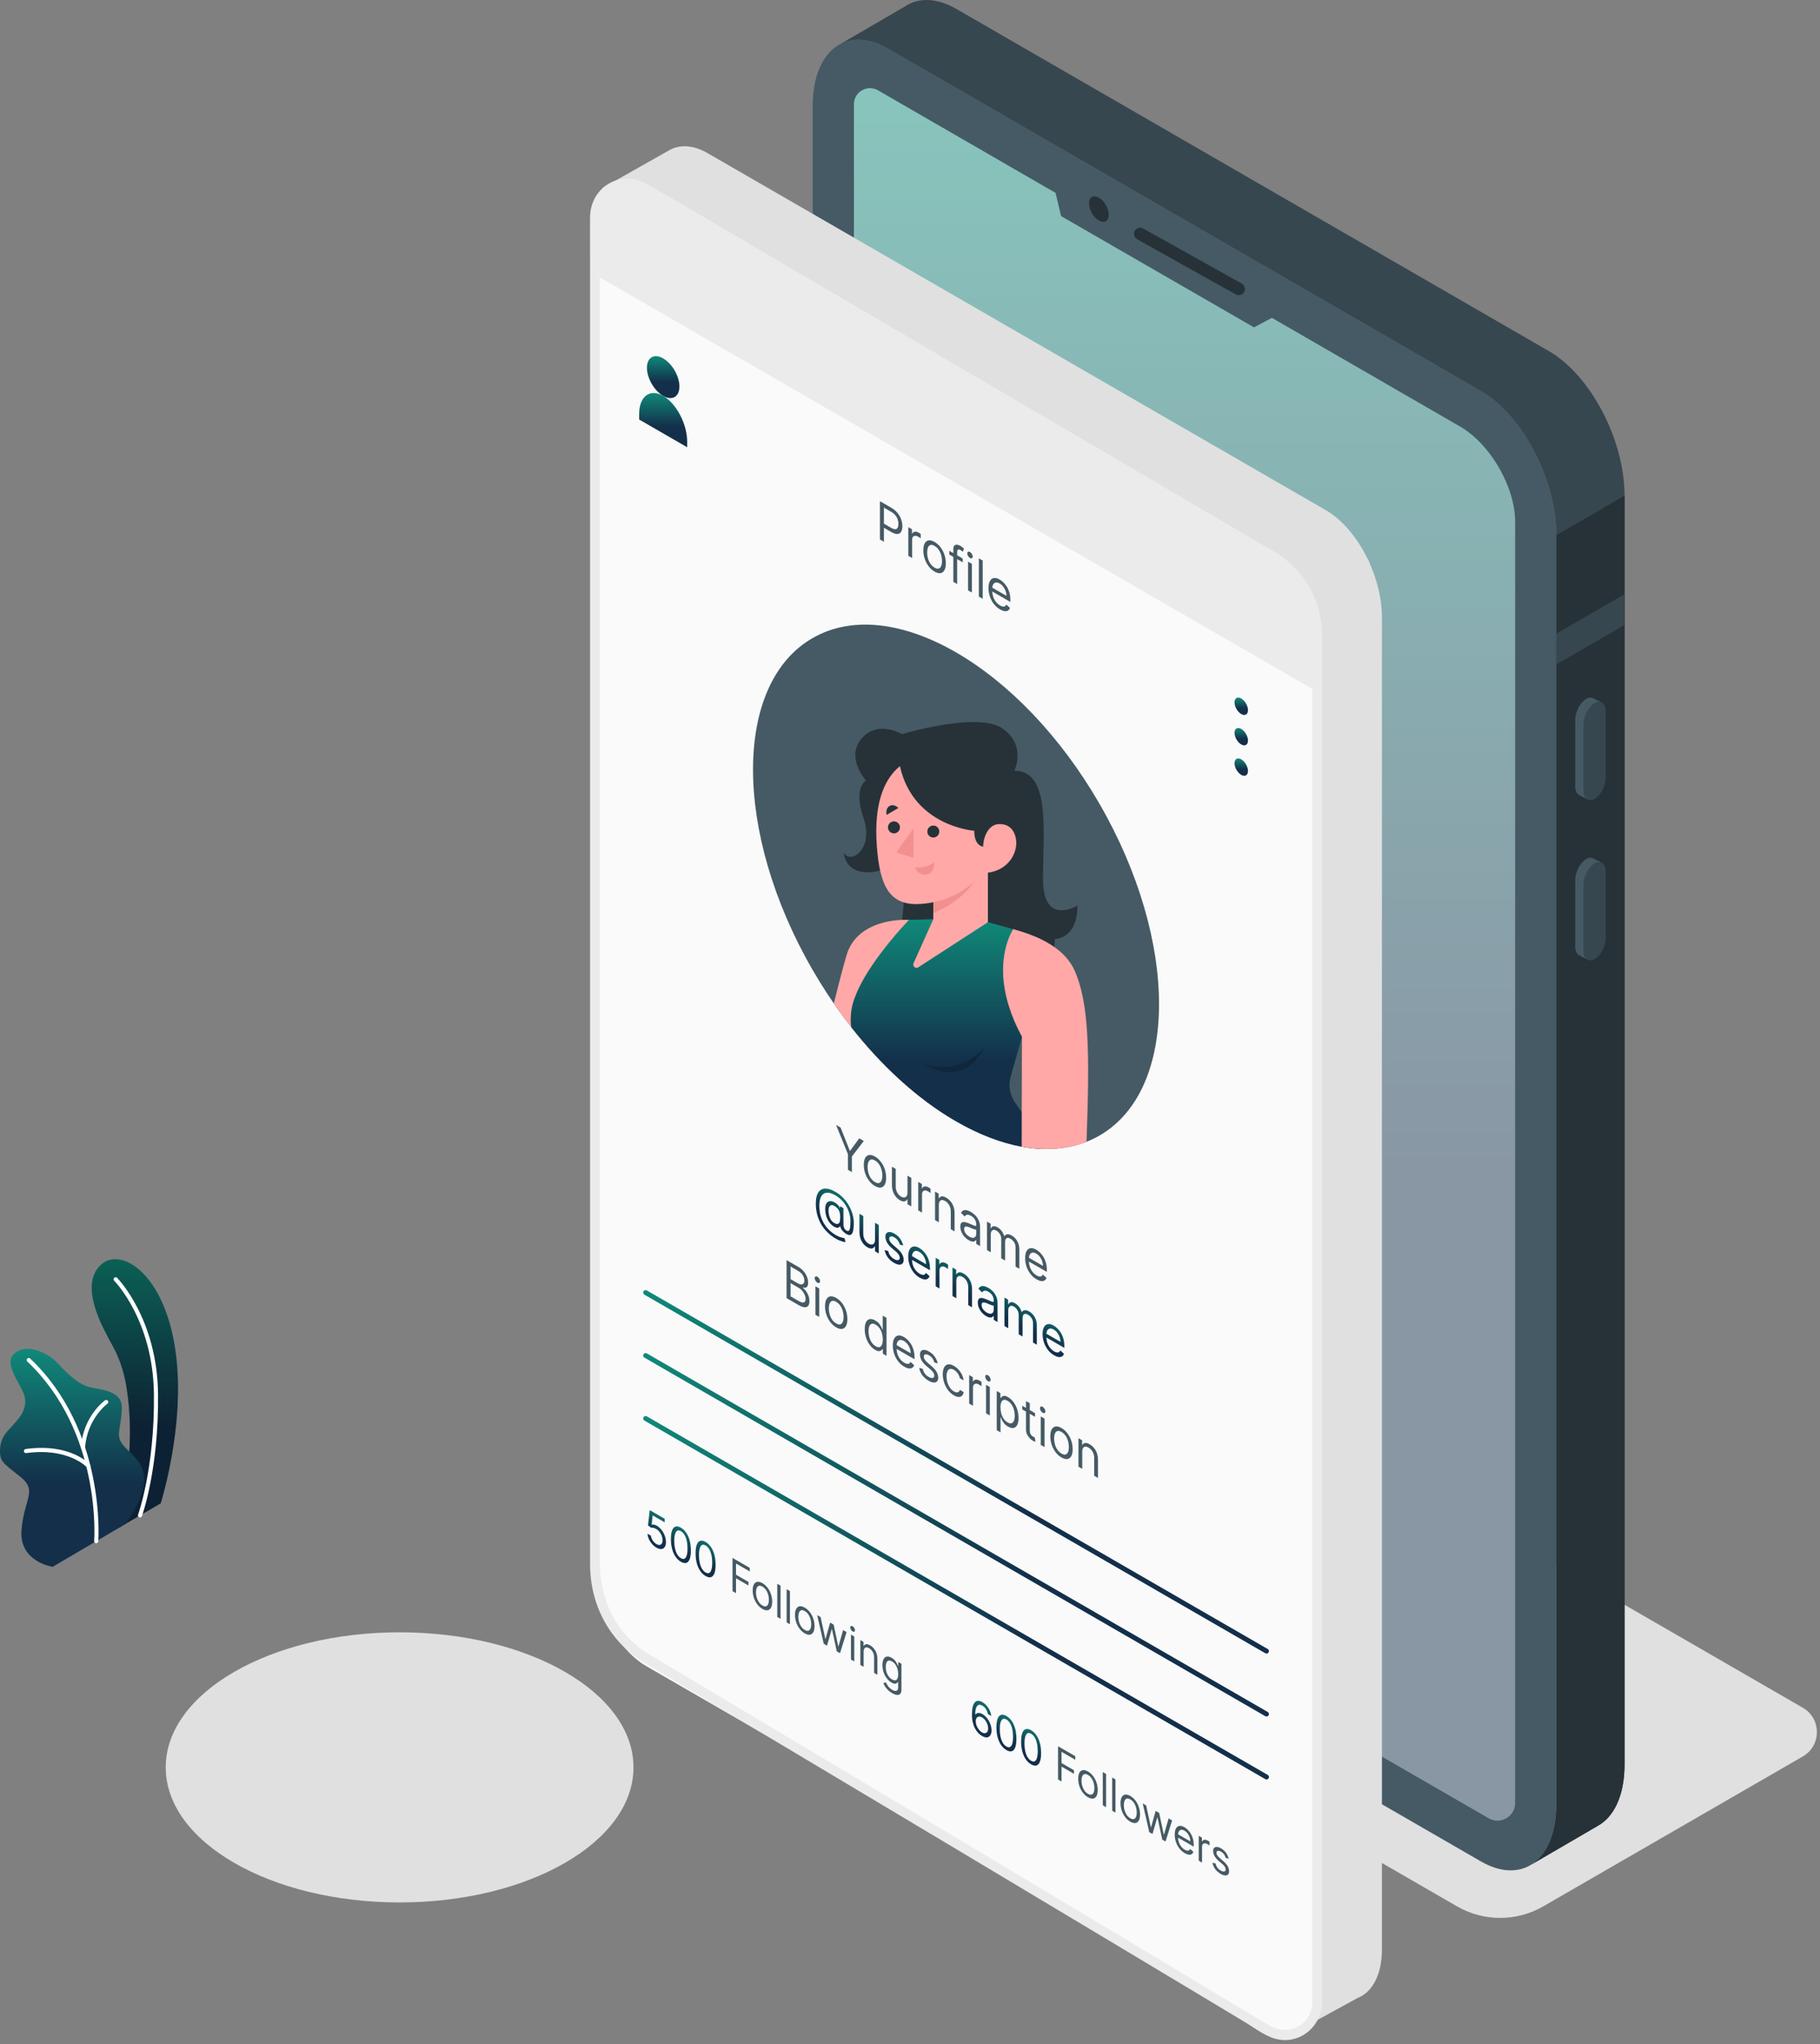 <svg width="374" height="420" viewBox="0 0 374 420" fill="none" xmlns="http://www.w3.org/2000/svg">
<rect x="0" y="0" width="374" height="420" fill="#808080" stroke="none"/>
<path d="M33.02 308.86L23.874 314.173C23.874 314.173 28.489 299.44 25.928 284.619C24.961 279.025 22.926 276.246 22.208 274.753C21.49 273.26 15.975 264.016 20.83 259.754C25.685 255.493 37.075 263.969 36.564 286.795C36.301 298.511 33.02 308.86 33.02 308.86Z" fill="url(#paint0_linear_406_120)"/>
<path opacity="0.3" d="M33.02 308.86L23.874 314.173C23.874 314.173 28.489 299.44 25.928 284.619C24.961 279.025 22.926 276.246 22.208 274.753C21.49 273.26 15.975 264.016 20.83 259.754C25.685 255.493 37.075 263.969 36.564 286.795C36.301 298.511 33.02 308.86 33.02 308.86Z" fill="black"/>
<path d="M28.768 311.753C28.72 311.753 28.67 311.744 28.622 311.727C28.403 311.647 28.29 311.404 28.371 311.184C28.405 311.09 31.811 301.617 31.631 286.379C31.452 271.222 23.55 263.202 23.47 263.123C23.304 262.958 23.303 262.69 23.468 262.525C23.633 262.36 23.901 262.358 24.066 262.523C24.149 262.604 32.294 270.87 32.477 286.37C32.659 301.775 29.2 311.381 29.165 311.476C29.102 311.647 28.94 311.753 28.768 311.753Z" fill="white"/>
<path d="M25.926 313.011L10.816 321.898C10.816 321.898 3.897 320.879 4.421 314.366C4.945 307.853 7.755 306.319 4.255 303.457C0.755 300.596 -0.149 300.406 0.019 297.601C0.186 294.796 2.074 293.573 2.961 292.461C3.849 291.349 6.324 289.018 4.582 285.635C2.84 282.252 0.481 278.985 3.985 277.434C6.076 276.508 9.593 277.668 11.925 280.143C14.256 282.618 16.179 284.397 18.388 284.971C20.597 285.546 25.202 285.591 25.047 289.397C24.892 293.203 23.904 294.517 24.827 296.206C26.566 299.39 33.994 301.104 25.926 313.011Z" fill="url(#paint1_linear_406_120)"/>
<path d="M19.773 317.053C19.761 317.053 19.75 317.053 19.738 317.052C19.505 317.033 19.332 316.829 19.35 316.596C19.368 316.374 20.975 294.235 5.619 279.721C5.449 279.56 5.442 279.293 5.602 279.123C5.764 278.954 6.032 278.946 6.2 279.106C21.857 293.904 20.212 316.439 20.194 316.665C20.176 316.885 19.991 317.053 19.773 317.053Z" fill="white"/>
<path d="M17.064 297.745C17.053 297.745 17.043 297.745 17.032 297.744C16.799 297.727 16.624 297.524 16.641 297.291C17.109 290.978 21.398 287.822 21.58 287.691C21.77 287.555 22.034 287.599 22.17 287.787C22.307 287.977 22.264 288.241 22.075 288.378C22.033 288.408 17.923 291.447 17.485 297.354C17.469 297.575 17.283 297.745 17.064 297.745Z" fill="white"/>
<path d="M18.179 301.589C18.064 301.589 17.949 301.542 17.865 301.45C17.828 301.409 14.024 297.346 5.387 298.529C5.151 298.562 4.942 298.399 4.91 298.168C4.878 297.936 5.04 297.723 5.271 297.691C14.382 296.438 18.329 300.701 18.493 300.883C18.649 301.056 18.634 301.323 18.461 301.479C18.381 301.553 18.28 301.589 18.179 301.589Z" fill="white"/>
<path d="M370.469 350.844L219.563 263.719C214.084 260.555 207.333 260.555 201.853 263.719L148.509 294.517C144.656 296.741 144.656 302.302 148.509 304.526L299.415 391.651C304.894 394.815 311.645 394.815 317.125 391.651L370.469 360.853C374.321 358.629 374.321 353.069 370.469 350.844Z" fill="#E0E0E0"/>
<path d="M82.118 390.844C108.661 390.844 130.179 378.42 130.179 363.096C130.179 347.771 108.661 335.348 82.118 335.348C55.575 335.348 34.057 347.771 34.057 363.096C34.057 378.42 55.575 390.844 82.118 390.844Z" fill="#E0E0E0"/>
<path d="M304.274 382.391L182.562 312.121C173.974 307.163 167.013 293.862 167.013 282.412V21.787C167.013 10.337 173.975 5.074 182.562 10.032L304.274 80.302C312.862 85.26 319.823 98.561 319.823 110.011V370.637C319.823 382.087 312.862 387.349 304.274 382.391Z" fill="#455A64"/>
<path d="M318.289 72.133L196.577 1.863C192.905 -0.257 189.533 -0.503 186.873 0.799L186.87 0.801C186.543 0.961 186.227 1.145 185.923 1.352L172.287 9.279C175.027 7.641 178.622 7.759 182.562 10.033L304.274 80.303C312.862 85.261 319.823 98.562 319.823 110.012V370.637C319.823 376.69 317.876 381.013 314.773 383.011L328.23 375.172L328.228 375.17C331.655 373.346 333.838 368.877 333.838 362.467V101.842C333.838 90.392 326.877 77.091 318.289 72.133Z" fill="#37474F"/>
<path d="M319.823 110.012V370.637C319.823 376.69 317.876 381.013 314.773 383.011L328.23 375.172L328.228 375.17C331.655 373.346 333.838 368.877 333.838 362.467V101.842C333.838 101.835 333.838 101.828 333.838 101.821L319.822 109.959C319.822 109.977 319.823 109.994 319.823 110.012Z" fill="#263238"/>
<path d="M333.838 122.075L319.823 130.167V136.485L333.838 128.394V122.075Z" fill="#37474F"/>
<path d="M327.698 164.123C326.444 164.847 325.428 164.078 325.428 162.407V148.815C325.428 147.143 326.444 145.202 327.698 144.478C328.952 143.754 329.968 144.522 329.968 146.194V159.786C329.968 161.458 328.951 163.399 327.698 164.123Z" fill="#37474F"/>
<path d="M325.428 162.407V148.815C325.428 147.143 326.444 145.202 327.698 144.478C328.244 144.163 328.738 144.145 329.13 144.347L329.133 144.331L327.438 143.452L327.435 143.466C327.038 143.241 326.528 143.251 325.964 143.576C324.71 144.3 323.694 146.242 323.694 147.913V161.505C323.694 162.407 323.996 163.034 324.466 163.317L324.463 163.331L326.244 164.259L326.247 164.243C325.75 163.975 325.428 163.338 325.428 162.407Z" fill="#455A64"/>
<path d="M327.698 197.027C326.444 197.751 325.428 196.983 325.428 195.311V181.719C325.428 180.047 326.444 178.106 327.698 177.382C328.952 176.658 329.968 177.427 329.968 179.098V192.69C329.968 194.362 328.951 196.304 327.698 197.027Z" fill="#37474F"/>
<path d="M325.428 195.311V181.719C325.428 180.047 326.444 178.106 327.698 177.382C328.244 177.067 328.738 177.049 329.13 177.251L329.133 177.235L327.438 176.356L327.435 176.37C327.038 176.145 326.528 176.155 325.964 176.48C324.71 177.204 323.694 179.146 323.694 180.817V194.409C323.694 195.311 323.996 195.938 324.466 196.221L324.463 196.235L326.244 197.163L326.247 197.147C325.75 196.879 325.428 196.243 325.428 195.311Z" fill="#455A64"/>
<path d="M300.043 87.631L180.425 18.557C178.226 17.287 175.477 18.874 175.477 21.413V282.411C175.477 291.126 181.653 301.823 189.2 306.18L305.911 373.563C308.333 374.961 311.361 373.213 311.361 370.417V107.234C311.36 100.046 306.267 91.225 300.043 87.631Z" fill="url(#paint2_linear_406_120)"/>
<path opacity="0.5" d="M300.043 87.631L180.425 18.557C178.226 17.287 175.477 18.874 175.477 21.413V282.411C175.477 291.126 181.653 301.823 189.2 306.18L305.911 373.563C308.333 374.961 311.361 373.213 311.361 370.417V107.234C311.36 100.046 306.267 91.225 300.043 87.631Z" fill="white"/>
<path d="M216.192 36.59L218.045 44.395L257.692 67.254L264.538 63.605L216.192 36.59Z" fill="#455A64"/>
<path d="M227.844 44.13C227.844 45.425 226.935 45.95 225.815 45.303C224.694 44.656 223.786 43.081 223.786 41.788C223.786 40.493 224.695 39.968 225.815 40.615C226.935 41.263 227.844 42.837 227.844 44.13Z" fill="#263238"/>
<path d="M254.555 60.639C254.345 60.639 254.133 60.587 253.937 60.477L233.686 49.161C233.074 48.819 232.855 48.047 233.197 47.434C233.539 46.822 234.314 46.603 234.924 46.946L255.174 58.261C255.786 58.603 256.005 59.377 255.663 59.989C255.432 60.406 255 60.639 254.555 60.639Z" fill="#263238"/>
<path d="M283.378 126.718V400.499C283.378 405.477 281.549 408.822 278.753 409.919L278.675 409.945L278.662 409.958L266.785 416.465L266.85 405.895L268.169 121.962L280.712 115.547C282.372 119.101 283.378 123.047 283.378 126.718Z" fill="#E0E0E0"/>
<path d="M266.173 417.49L266.245 405.891L267.566 121.591L280.994 114.722L281.259 115.29C283.014 119.049 283.982 123.107 283.982 126.717V400.498C283.982 405.518 282.11 409.25 278.973 410.481L278.942 410.492L266.173 417.49ZM268.773 122.333L267.455 405.898L267.396 415.441L278.485 409.371C281.187 408.314 282.773 405.002 282.773 400.499V126.718C282.773 123.462 281.942 119.812 280.424 116.373L268.773 122.333Z" fill="#E0E0E0"/>
<path d="M280.712 115.547L268.169 121.962L133.934 43.869L124.971 38.656L137.357 31.679L137.71 31.47V31.457C139.683 30.268 142.27 30.347 145.118 31.993L272.181 105.356C275.604 107.329 278.661 111.131 280.712 115.547Z" fill="#E0E0E0"/>
<path d="M268.151 122.651L267.865 122.485L123.753 38.648L137.397 30.939C139.64 29.587 142.489 29.775 145.42 31.469L272.482 104.832C275.883 106.792 279.083 110.604 281.26 115.292L281.506 115.82L268.151 122.651ZM126.188 38.665L268.188 121.274L279.913 115.277C277.85 111.052 274.943 107.647 271.878 105.881L144.815 32.517C142.372 31.105 140.042 30.876 138.219 31.862L137.665 32.199L126.188 38.665Z" fill="#E0E0E0"/>
<path d="M271.07 133.63V407.216C271.07 411.528 269.698 414.624 267.503 416.074L266.784 416.466C264.876 417.368 262.485 417.172 259.885 415.669L198.464 380.209L169.772 363.642L132.823 342.306C126.643 338.739 121.626 329.162 121.626 320.931V47.358C121.626 43.19 122.906 40.172 124.971 38.657C125.324 38.395 125.703 38.173 126.108 38.017C127.976 37.22 130.302 37.455 132.824 38.905L259.887 112.268C263.18 114.163 266.132 117.769 268.171 121.963C269.972 125.634 271.07 129.775 271.07 133.63Z" fill="#FAFAFA"/>
<path d="M132.823 340.699C158.969 356.296 226.987 396.891 260.658 417.171C265.067 419.826 270.678 416.648 270.678 411.501V130.18C270.678 123.667 267.226 117.642 261.607 114.349L132.212 38.516C127.802 35.932 122.253 39.112 122.253 44.223V322.082C122.253 329.717 126.265 336.788 132.823 340.699Z" fill="#FAFAFA"/>
<path d="M132.318 341.563C153.313 354.087 174.303 366.619 195.286 379.162C207.546 386.491 219.804 393.824 232.057 401.166C237.535 404.448 243.012 407.733 248.487 411.02C250.925 412.484 253.363 413.949 255.799 415.415C258.029 416.756 260.4 418.692 263.037 419.05C267.673 419.679 271.552 416.01 271.677 411.458C271.691 410.967 271.677 410.473 271.677 409.982C271.677 407.065 271.677 404.147 271.677 401.23C271.677 389.02 271.677 376.81 271.677 364.6C271.677 346.862 271.677 329.123 271.677 311.385C271.677 291.329 271.677 271.274 271.677 251.218C271.677 232.25 271.677 213.281 271.677 194.313C271.677 179.823 271.677 165.334 271.677 150.844C271.677 144.09 271.702 137.336 271.677 130.582C271.651 123.357 268.022 116.986 261.8 113.304C258.846 111.556 255.877 109.833 252.915 108.097C238.791 99.819 224.667 91.542 210.543 83.264C193.78 73.44 177.018 63.616 160.255 53.792C151.181 48.474 142.155 43.06 133.027 37.834C127.566 34.708 121.304 38.402 121.252 44.645C121.234 46.87 121.252 49.096 121.252 51.321C121.252 62.561 121.252 73.801 121.252 85.041C121.252 102.302 121.252 119.564 121.252 136.825C121.252 156.803 121.252 176.782 121.252 196.76C121.252 215.966 121.252 235.172 121.252 254.378C121.252 269.332 121.252 284.286 121.252 299.24C121.252 306.601 121.242 313.963 121.252 321.324C121.264 329.646 125.16 337.164 132.318 341.563C133.418 342.239 134.423 340.51 133.327 339.836C126.536 335.663 123.252 328.631 123.252 320.844C123.252 318.097 123.252 315.35 123.252 312.603C123.252 300.839 123.252 289.074 123.252 277.31C123.252 259.922 123.252 242.535 123.252 225.147C123.252 205.42 123.252 185.694 123.252 165.967C123.252 147.186 123.252 128.406 123.252 109.625C123.252 95.039 123.252 80.453 123.252 65.868C123.252 58.863 123.215 51.856 123.252 44.851C123.262 43.005 123.707 41.234 125.195 39.969C127.434 38.065 130.133 38.458 132.454 39.818C135.792 41.774 139.13 43.731 142.468 45.687C156.766 54.066 171.063 62.446 185.361 70.825C201.744 80.427 218.127 90.028 234.511 99.63C243.288 104.774 252.09 109.877 260.842 115.062C266.585 118.464 269.665 124.277 269.677 130.885C269.681 133.276 269.677 135.668 269.677 138.059C269.677 149.22 269.677 160.381 269.677 171.542C269.677 188.539 269.677 205.537 269.677 222.534C269.677 242.166 269.677 261.798 269.677 281.43C269.677 300.495 269.677 319.559 269.677 338.623C269.677 353.918 269.677 369.213 269.677 384.509C269.677 392.845 269.677 401.181 269.677 409.517C269.677 410.121 269.694 410.727 269.677 411.331C269.541 416.043 264.834 418.471 260.839 416.115C250.512 410.025 240.283 403.763 229.998 397.602C206.208 383.351 182.401 369.128 158.59 354.914C150.17 349.887 141.749 344.862 133.327 339.838C132.219 339.175 131.212 340.903 132.318 341.563Z" fill="#EBEBEB"/>
<path d="M139.615 79.406C139.615 81.534 138.121 82.396 136.278 81.332C134.435 80.268 132.942 77.681 132.942 75.553C132.942 73.425 134.436 72.563 136.278 73.627C138.121 74.692 139.615 77.279 139.615 79.406Z" fill="url(#paint3_linear_406_120)"/>
<path d="M136.279 81.332C133.554 79.76 131.345 81.43 131.345 85.062V86.189L141.212 91.886V90.76C141.212 87.126 139.004 82.906 136.279 81.332Z" fill="url(#paint4_linear_406_120)"/>
<path d="M261.606 114.349L132.212 38.516C127.802 35.932 122.253 39.112 122.253 44.223V56.428L122.292 56.43L270.678 142.101V130.18C270.678 123.668 267.225 117.643 261.606 114.349Z" fill="#EBEBEB"/>
<path d="M225.956 233.281C242.246 223.875 242.246 193.377 225.955 165.161C209.664 136.945 183.251 121.696 166.961 131.102C150.67 140.508 150.67 171.006 166.961 199.222C183.252 227.438 209.665 242.687 225.956 233.281Z" fill="#455A64"/>
<path d="M177.976 160.358C177.976 160.358 175.264 161.732 177.462 168.109C179.66 174.486 174.687 177.673 173.392 175.166C173.392 175.166 173.476 179.209 178.385 179.209C183.294 179.209 184.17 175.145 184.17 175.145C184.17 175.145 185.937 177.082 185.937 182.519C185.937 187.956 180.744 208.402 198.915 208.402C217.086 208.402 216.754 192.921 216.754 192.921C216.754 192.921 221.41 193.005 221.41 186.037C221.41 186.037 214.331 190.435 214.331 180.611C214.331 170.787 215.95 158.345 208.453 158.345C208.453 158.345 211.031 153.01 205.898 149.593C200.765 146.177 185.367 150.824 185.367 150.824C185.367 150.824 180.738 148.044 177.425 151.328C173.391 155.326 177.976 160.358 177.976 160.358Z" fill="#263238"/>
<path d="M186.8 188.977L186.173 199.898L184.931 221.395L184.791 221.708C181.291 218.521 177.975 214.913 174.918 211.014C173.687 209.437 172.498 207.816 171.353 206.164C172.336 202.156 173.254 198.592 173.989 196.161C175.847 190.058 182.469 189.096 185.396 188.977C186.26 188.945 186.8 188.977 186.8 188.977Z" fill="#FFA8A7"/>
<path d="M213.752 236.021C212.521 235.967 211.246 235.816 209.95 235.578C205.716 234.8 201.189 233.083 196.469 230.36C192.418 228.027 188.497 225.099 184.792 221.707C181.292 218.52 177.976 214.912 174.919 211.013C174.779 210.019 174.768 208.906 174.941 207.664C175.74 201.842 182.297 193.956 185.3 190.596C186.218 189.581 186.802 188.976 186.802 188.976L191.793 188.846L203.017 189.462L208.181 190.877C208.192 190.877 208.213 190.888 208.224 190.888C208.84 191.072 209.272 191.612 209.315 192.26L210.222 205.45L210.6 210.873L210.006 212.979V212.99L207.683 221.189C207.165 223.047 207.51 225.035 208.644 226.59C209.044 227.141 209.497 227.789 209.962 228.524C211.203 230.447 212.607 232.986 213.752 236.021Z" fill="url(#paint5_linear_406_120)"/>
<path d="M203.016 189.46L188.707 198.727C188.146 199.09 187.457 198.499 187.73 197.889L191.789 188.842V173.964H203.015V189.46H203.016Z" fill="#FFA8A7"/>
<path d="M191.79 187.55C195.758 186.018 199.903 182.945 202.103 177.742V173.964H191.79V187.55Z" fill="#F28F8F"/>
<path d="M189.174 155.562C189.174 155.562 178.907 156.163 180.176 173.717C180.763 181.835 182.664 186.038 188.914 185.73C195.997 185.381 206.05 180.514 205.39 166.626C204.731 152.737 189.174 155.562 189.174 155.562Z" fill="#FFA8A7"/>
<path d="M203.016 173.964C203.016 173.964 200.202 174.705 200.202 170.674C200.202 170.674 187.694 169.827 184.932 157.415C184.932 157.415 186.165 153.7 193.974 153.7C201.783 153.7 208.346 160.604 206.308 170.095L203.016 173.964Z" fill="#263238"/>
<path d="M187.703 170.195V176.23L184.169 175.145L187.703 170.195Z" fill="#F28F8F"/>
<path d="M193.02 170.837C193.02 171.516 192.47 172.066 191.791 172.066C191.112 172.066 190.562 171.515 190.562 170.837C190.562 170.158 191.113 169.608 191.791 169.608C192.469 169.607 193.02 170.158 193.02 170.837Z" fill="#263238"/>
<path d="M184.933 169.979C184.933 170.658 184.383 171.209 183.703 171.209C183.024 171.209 182.474 170.658 182.474 169.979C182.474 169.3 183.024 168.75 183.703 168.75C184.382 168.75 184.933 169.3 184.933 169.979Z" fill="#263238"/>
<path d="M182.205 167.419L184.609 165.991C184.609 165.991 183.686 165.032 182.768 165.608C181.85 166.184 182.205 167.419 182.205 167.419Z" fill="#263238"/>
<path d="M188.008 178.229C188.008 178.229 190.341 178.442 191.966 177.169C191.966 177.169 192.236 179.253 190.49 179.652C188.744 180.051 188.008 178.229 188.008 178.229Z" fill="#F28F8F"/>
<path d="M202.021 174.421C201.993 173.4 202.157 172.374 202.574 171.442C203.043 170.398 203.87 169.343 205.306 169.304C208.459 169.218 208.885 172.253 208.842 173.334C208.73 176.172 206.433 179.238 202.156 179.355L202.021 174.421Z" fill="#FFA8A7"/>
<path d="M223.28 234.585C220.407 235.708 217.209 236.205 213.752 236.022C212.521 235.968 211.246 235.817 209.95 235.579L209.961 228.525L210.004 212.991V212.98C208.827 210.83 207.984 208.81 207.39 206.942C204.117 196.745 208.222 190.89 208.222 190.89C211.182 191.7 214.196 192.824 216.637 194.541C218.495 195.837 220.018 197.479 220.915 199.586C223.766 206.272 223.949 215.767 223.28 234.585Z" fill="#FFA8A7"/>
<path opacity="0.2" d="M202.306 215.097C202.306 215.097 197.545 221.3 189.835 218.529C189.835 218.529 197.673 224.198 202.306 215.097Z" fill="black"/>
<path d="M256.453 145.897C256.453 146.778 255.834 147.136 255.071 146.695C254.308 146.254 253.689 145.183 253.689 144.301C253.689 143.42 254.308 143.062 255.071 143.503C255.834 143.943 256.453 145.015 256.453 145.897Z" fill="url(#paint6_linear_406_120)"/>
<path d="M256.453 152.146C256.453 153.027 255.834 153.385 255.071 152.944C254.308 152.503 253.689 151.432 253.689 150.55C253.689 149.669 254.308 149.311 255.071 149.752C255.834 150.193 256.453 151.265 256.453 152.146Z" fill="url(#paint7_linear_406_120)"/>
<path d="M256.453 158.396C256.453 159.277 255.834 159.635 255.071 159.194C254.308 158.753 253.689 157.682 253.689 156.8C253.689 155.919 254.308 155.561 255.071 156.002C255.834 156.443 256.453 157.515 256.453 158.396Z" fill="url(#paint8_linear_406_120)"/>
<path d="M260.261 365.58C260.176 365.58 260.09 365.559 260.011 365.513L132.419 291.847C132.18 291.709 132.098 291.403 132.236 291.164C132.374 290.925 132.679 290.843 132.919 290.981L260.511 364.646C260.75 364.784 260.832 365.09 260.694 365.329C260.602 365.49 260.434 365.58 260.261 365.58Z" fill="url(#paint9_linear_406_120)"/>
<path d="M260.261 352.646C260.176 352.646 260.09 352.625 260.011 352.579L132.419 278.914C132.18 278.776 132.098 278.47 132.236 278.231C132.374 277.992 132.679 277.91 132.919 278.048L260.511 351.713C260.75 351.851 260.832 352.157 260.694 352.396C260.602 352.556 260.434 352.646 260.261 352.646Z" fill="url(#paint10_linear_406_120)"/>
<path d="M260.261 339.712C260.176 339.712 260.09 339.69 260.011 339.645L132.419 265.98C132.18 265.842 132.098 265.536 132.236 265.297C132.374 265.058 132.679 264.976 132.919 265.114L260.511 338.779C260.75 338.917 260.832 339.223 260.694 339.462C260.602 339.623 260.434 339.712 260.261 339.712Z" fill="url(#paint11_linear_406_120)"/>
<path d="M180.82 110.824V102.967L183.119 104.295C183.653 104.603 184.089 104.966 184.428 105.384C184.769 105.801 185.021 106.245 185.185 106.715C185.349 107.186 185.431 107.652 185.431 108.115C185.431 108.578 185.349 108.952 185.185 109.235C185.024 109.521 184.773 109.678 184.434 109.707C184.096 109.734 183.662 109.595 183.132 109.289L181.484 108.338V107.494L183.106 108.43C183.471 108.641 183.764 108.737 183.986 108.719C184.207 108.702 184.368 108.597 184.468 108.407C184.57 108.215 184.62 107.962 184.62 107.647C184.62 107.333 184.57 107.022 184.468 106.715C184.368 106.41 184.206 106.122 183.983 105.852C183.759 105.58 183.462 105.337 183.092 105.123L181.644 104.287V111.299L180.82 110.824ZM186.652 114.191V108.298L187.409 108.736V109.626L187.462 109.656C187.555 109.419 187.724 109.279 187.967 109.238C188.211 109.197 188.486 109.265 188.791 109.442C188.849 109.475 188.921 109.518 189.007 109.57C189.094 109.623 189.159 109.664 189.203 109.695V110.615C189.177 110.592 189.116 110.546 189.02 110.475C188.927 110.404 188.829 110.338 188.725 110.278C188.477 110.135 188.255 110.067 188.06 110.075C187.868 110.081 187.715 110.156 187.602 110.301C187.491 110.444 187.436 110.649 187.436 110.915V114.643L186.652 114.191ZM192.05 117.43C191.589 117.164 191.185 116.804 190.838 116.35C190.492 115.898 190.222 115.388 190.027 114.82C189.834 114.253 189.738 113.666 189.738 113.057C189.738 112.443 189.834 111.963 190.027 111.617C190.222 111.271 190.492 111.072 190.838 111.018C191.185 110.966 191.589 111.073 192.05 111.339C192.511 111.605 192.914 111.964 193.259 112.416C193.607 112.87 193.877 113.382 194.07 113.951C194.265 114.521 194.362 115.113 194.362 115.727C194.362 116.336 194.265 116.811 194.07 117.154C193.877 117.498 193.607 117.696 193.259 117.749C192.914 117.802 192.511 117.696 192.05 117.43ZM192.05 116.617C192.4 116.819 192.688 116.882 192.914 116.805C193.14 116.728 193.307 116.552 193.415 116.277C193.524 116.003 193.578 115.668 193.578 115.274C193.578 114.881 193.524 114.482 193.415 114.079C193.307 113.677 193.14 113.305 192.914 112.965C192.688 112.625 192.4 112.354 192.05 112.152C191.7 111.95 191.412 111.888 191.186 111.968C190.961 112.047 190.793 112.225 190.685 112.503C190.576 112.78 190.522 113.116 190.522 113.51C190.522 113.904 190.576 114.301 190.685 114.701C190.793 115.101 190.961 115.47 191.186 115.808C191.412 116.145 191.7 116.415 192.05 116.617ZM197.831 114.753V115.52L195.081 113.932V113.165L197.831 114.753ZM195.905 119.533V112.827C195.905 112.49 195.973 112.248 196.11 112.102C196.248 111.957 196.426 111.891 196.645 111.905C196.865 111.919 197.096 111.996 197.34 112.137C197.532 112.248 197.69 112.357 197.811 112.463C197.933 112.569 198.024 112.655 198.084 112.72L197.858 113.372C197.818 113.334 197.763 113.283 197.692 113.219C197.623 113.156 197.532 113.092 197.419 113.027C197.16 112.877 196.973 112.845 196.858 112.929C196.745 113.015 196.689 113.203 196.689 113.495V119.985L195.905 119.533ZM198.93 121.28V115.388L199.714 115.84V121.732L198.93 121.28ZM199.329 114.636C199.176 114.547 199.044 114.411 198.933 114.227C198.825 114.044 198.771 113.868 198.771 113.7C198.771 113.531 198.825 113.418 198.933 113.36C199.044 113.304 199.176 113.32 199.329 113.408C199.481 113.496 199.612 113.632 199.721 113.815C199.831 113.999 199.887 114.175 199.887 114.344C199.887 114.513 199.831 114.625 199.721 114.682C199.612 114.739 199.481 114.724 199.329 114.636ZM201.934 115.158V123.014L201.15 122.561V114.705L201.934 115.158ZM205.509 125.201C205.018 124.917 204.594 124.547 204.237 124.091C203.883 123.633 203.609 123.122 203.416 122.558C203.226 121.993 203.131 121.408 203.131 120.805C203.131 120.201 203.226 119.724 203.416 119.374C203.609 119.022 203.877 118.817 204.22 118.757C204.566 118.695 204.969 118.797 205.43 119.063C205.695 119.217 205.958 119.42 206.217 119.671C206.476 119.923 206.712 120.226 206.924 120.579C207.137 120.929 207.306 121.329 207.433 121.777C207.559 122.226 207.622 122.726 207.622 123.275V123.659L203.689 121.388V120.605L206.825 122.416C206.825 122.084 206.767 121.754 206.652 121.426C206.539 121.1 206.377 120.801 206.167 120.529C205.959 120.258 205.713 120.04 205.43 119.877C205.117 119.696 204.847 119.63 204.619 119.677C204.393 119.723 204.219 119.853 204.097 120.067C203.976 120.28 203.915 120.549 203.915 120.874V121.396C203.915 121.841 203.981 122.256 204.114 122.642C204.249 123.027 204.436 123.369 204.675 123.669C204.915 123.965 205.193 124.205 205.509 124.388C205.715 124.507 205.901 124.581 206.067 124.61C206.236 124.638 206.381 124.62 206.503 124.555C206.624 124.487 206.718 124.37 206.785 124.204L207.542 124.887C207.463 125.137 207.329 125.321 207.14 125.437C206.952 125.551 206.72 125.59 206.443 125.556C206.166 125.519 205.855 125.401 205.509 125.201Z" fill="#455A64"/>
<path d="M171.805 231.113L172.742 231.654L174.616 236.38L174.696 236.426L176.57 233.865L177.507 234.406L175.065 237.584V240.801L174.247 240.328V237.112L171.805 231.113ZM179.803 243.658C179.345 243.394 178.943 243.036 178.598 242.585C178.255 242.135 177.986 241.628 177.793 241.064C177.601 240.502 177.506 239.918 177.506 239.313C177.506 238.704 177.601 238.227 177.793 237.882C177.986 237.539 178.255 237.341 178.598 237.288C178.943 237.236 179.345 237.342 179.803 237.606C180.26 237.87 180.661 238.227 181.004 238.677C181.349 239.128 181.618 239.636 181.809 240.201C182.003 240.768 182.1 241.356 182.1 241.966C182.1 242.57 182.003 243.043 181.809 243.383C181.618 243.725 181.349 243.922 181.004 243.974C180.661 244.027 180.26 243.922 179.803 243.658ZM179.803 242.85C180.15 243.051 180.436 243.113 180.661 243.037C180.885 242.96 181.051 242.786 181.159 242.513C181.267 242.239 181.321 241.907 181.321 241.516C181.321 241.125 181.267 240.729 181.159 240.329C181.051 239.929 180.885 239.56 180.661 239.222C180.436 238.884 180.15 238.615 179.803 238.414C179.455 238.213 179.169 238.152 178.945 238.231C178.72 238.31 178.554 238.487 178.446 238.763C178.338 239.038 178.285 239.372 178.285 239.763C178.285 240.154 178.338 240.549 178.446 240.946C178.554 241.344 178.72 241.71 178.945 242.046C179.169 242.381 179.455 242.649 179.803 242.85ZM186.483 245V241.539L187.262 241.989V247.843L186.483 247.393V246.402L186.43 246.372C186.312 246.6 186.127 246.746 185.876 246.81C185.625 246.871 185.308 246.791 184.925 246.57C184.609 246.387 184.327 246.144 184.081 245.842C183.834 245.537 183.641 245.181 183.5 244.775C183.359 244.366 183.289 243.912 183.289 243.414V239.695L184.067 240.145V243.803C184.067 244.23 184.171 244.63 184.378 245.003C184.587 245.378 184.853 245.659 185.176 245.846C185.37 245.957 185.567 246.014 185.767 246.015C185.969 246.018 186.139 245.94 186.275 245.783C186.414 245.627 186.483 245.366 186.483 245ZM188.689 248.666V242.813L189.441 243.247V244.131L189.494 244.162C189.586 243.925 189.753 243.787 189.995 243.746C190.237 243.706 190.51 243.773 190.814 243.948C190.871 243.981 190.943 244.024 191.028 244.076C191.114 244.128 191.179 244.169 191.223 244.2V245.114C191.197 245.092 191.136 245.045 191.042 244.975C190.949 244.904 190.851 244.839 190.748 244.779C190.501 244.637 190.281 244.57 190.088 244.577C189.896 244.583 189.745 244.658 189.632 244.802C189.522 244.944 189.467 245.148 189.467 245.412V249.116L188.689 248.666ZM192.925 247.591V251.112L192.146 250.663V244.809L192.899 245.244V246.158L192.965 246.196C193.084 245.968 193.264 245.833 193.506 245.792C193.748 245.749 194.061 245.838 194.443 246.059C194.787 246.257 195.087 246.512 195.344 246.823C195.602 247.132 195.802 247.491 195.945 247.902C196.088 248.309 196.159 248.762 196.159 249.26V252.98L195.381 252.53V248.872C195.381 248.412 195.277 247.994 195.07 247.618C194.864 247.239 194.58 246.946 194.219 246.737C193.97 246.594 193.748 246.528 193.552 246.539C193.359 246.552 193.206 246.645 193.094 246.819C192.981 246.993 192.925 247.251 192.925 247.591ZM199.074 254.8C198.753 254.614 198.462 254.376 198.2 254.085C197.938 253.792 197.73 253.467 197.576 253.112C197.422 252.753 197.345 252.384 197.345 252.003C197.345 251.667 197.402 251.429 197.517 251.286C197.631 251.141 197.784 251.065 197.975 251.056C198.167 251.047 198.378 251.08 198.609 251.155C198.842 251.228 199.077 251.315 199.312 251.416C199.62 251.548 199.87 251.658 200.061 251.745C200.255 251.832 200.396 251.871 200.484 251.864C200.574 251.857 200.619 251.782 200.619 251.637V251.606C200.619 251.23 200.53 250.887 200.352 250.576C200.176 250.266 199.908 250.007 199.55 249.8C199.178 249.585 198.886 249.511 198.675 249.577C198.464 249.643 198.315 249.758 198.23 249.922L197.49 249.19C197.622 248.911 197.798 248.735 198.018 248.664C198.241 248.592 198.483 248.592 198.744 248.664C199.008 248.735 199.268 248.845 199.523 248.992C199.686 249.086 199.873 249.217 200.084 249.385C200.298 249.551 200.503 249.76 200.701 250.011C200.902 250.264 201.068 250.567 201.2 250.92C201.332 251.274 201.398 251.683 201.398 252.148V256.004L200.619 255.554V254.762L200.579 254.739C200.527 254.835 200.439 254.921 200.315 254.994C200.192 255.068 200.028 255.097 199.824 255.08C199.619 255.063 199.369 254.97 199.074 254.8ZM199.193 254.061C199.501 254.238 199.761 254.318 199.972 254.301C200.185 254.284 200.346 254.196 200.454 254.038C200.564 253.88 200.619 253.679 200.619 253.436V252.612C200.586 252.639 200.513 252.639 200.401 252.612C200.291 252.584 200.163 252.543 200.018 252.487C199.875 252.43 199.736 252.372 199.599 252.313C199.465 252.254 199.356 252.206 199.272 252.17C199.07 252.084 198.881 252.024 198.705 251.991C198.531 251.957 198.39 251.976 198.282 252.048C198.177 252.12 198.124 252.269 198.124 252.498C198.124 252.811 198.224 253.105 198.424 253.38C198.627 253.655 198.883 253.881 199.193 254.061ZM202.819 256.825V250.971L203.572 251.406V252.32L203.638 252.359C203.743 252.107 203.914 251.963 204.149 251.926C204.385 251.887 204.667 251.962 204.998 252.153C205.332 252.346 205.61 252.594 205.832 252.898C206.057 253.2 206.232 253.544 206.357 253.929L206.41 253.959C206.54 253.732 206.735 253.604 206.994 253.576C207.254 253.546 207.565 253.635 207.928 253.845C208.381 254.106 208.752 254.484 209.04 254.979C209.329 255.47 209.473 256.06 209.473 256.749V260.666L208.694 260.217V256.299C208.694 255.867 208.591 255.499 208.387 255.196C208.182 254.892 207.941 254.66 207.664 254.5C207.308 254.294 207.032 254.26 206.836 254.395C206.64 254.529 206.542 254.785 206.542 255.163V258.974L205.75 258.517V254.508C205.75 254.175 205.656 253.853 205.469 253.542C205.282 253.228 205.042 252.986 204.747 252.816C204.544 252.699 204.355 252.652 204.179 252.675C204.005 252.699 203.864 252.79 203.757 252.949C203.651 253.107 203.598 253.329 203.598 253.616V257.275L202.819 256.825ZM213.022 262.838C212.534 262.556 212.112 262.188 211.758 261.734C211.406 261.28 211.134 260.772 210.943 260.212C210.754 259.65 210.659 259.07 210.659 258.47C210.659 257.871 210.754 257.397 210.943 257.049C211.134 256.699 211.401 256.495 211.742 256.435C212.085 256.374 212.485 256.476 212.943 256.74C213.207 256.893 213.468 257.094 213.725 257.344C213.982 257.594 214.217 257.895 214.428 258.245C214.639 258.593 214.807 258.99 214.933 259.436C215.058 259.882 215.121 260.378 215.121 260.924V261.306L211.214 259.05V258.272L214.329 260.071C214.329 259.741 214.272 259.413 214.157 259.088C214.045 258.764 213.885 258.466 213.675 258.196C213.469 257.927 213.224 257.711 212.943 257.548C212.633 257.369 212.364 257.303 212.138 257.35C211.913 257.396 211.74 257.525 211.619 257.737C211.498 257.949 211.438 258.216 211.438 258.539V259.057C211.438 259.499 211.504 259.912 211.636 260.296C211.77 260.678 211.956 261.018 212.194 261.315C212.431 261.61 212.707 261.848 213.022 262.03C213.227 262.148 213.411 262.221 213.576 262.251C213.744 262.279 213.888 262.26 214.009 262.195C214.13 262.128 214.223 262.012 214.289 261.847L215.042 262.525C214.963 262.774 214.829 262.956 214.642 263.072C214.455 263.185 214.224 263.224 213.949 263.19C213.674 263.153 213.365 263.036 213.022 262.838Z" fill="#455A64"/>
<path d="M201.783 356.638C201.541 356.494 201.299 356.301 201.056 356.059C200.814 355.817 200.593 355.517 200.393 355.16C200.193 354.8 200.033 354.378 199.912 353.893C199.791 353.406 199.73 352.847 199.73 352.217C199.73 351.613 199.779 351.107 199.877 350.697C199.975 350.285 200.118 349.974 200.304 349.762C200.49 349.547 200.715 349.433 200.979 349.419C201.244 349.405 201.543 349.495 201.875 349.687C202.206 349.878 202.5 350.124 202.757 350.426C203.017 350.726 203.228 351.059 203.392 351.424C203.555 351.79 203.661 352.162 203.709 352.543L203.005 352.137C202.94 351.793 202.813 351.466 202.625 351.155C202.436 350.844 202.187 350.599 201.875 350.419C201.418 350.155 201.057 350.177 200.794 350.484C200.533 350.793 200.401 351.361 200.399 352.19L200.445 352.217C200.553 352.09 200.681 352.003 200.829 351.955C200.979 351.907 201.144 351.898 201.325 351.929C201.505 351.96 201.696 352.034 201.898 352.15C202.237 352.346 202.546 352.622 202.827 352.979C203.107 353.334 203.332 353.732 203.501 354.171C203.67 354.608 203.755 355.047 203.755 355.486C203.755 355.908 203.673 356.247 203.51 356.503C203.347 356.757 203.117 356.902 202.821 356.938C202.527 356.972 202.181 356.872 201.783 356.638ZM201.783 355.906C202.025 356.045 202.242 356.101 202.435 356.072C202.629 356.044 202.781 355.945 202.893 355.774C203.006 355.604 203.063 355.375 203.063 355.087C203.063 354.805 203.008 354.517 202.899 354.223C202.791 353.927 202.642 353.656 202.452 353.409C202.263 353.162 202.048 352.969 201.806 352.829C201.623 352.724 201.453 352.668 201.296 352.661C201.138 352.652 201 352.686 200.881 352.761C200.763 352.838 200.671 352.95 200.604 353.097C200.537 353.243 200.503 353.418 200.503 353.622C200.503 353.893 200.558 354.177 200.667 354.476C200.779 354.775 200.931 355.053 201.123 355.308C201.317 355.564 201.537 355.763 201.783 355.906ZM206.815 359.543C206.38 359.292 206.01 358.942 205.705 358.493C205.399 358.041 205.166 357.508 205.004 356.893C204.843 356.276 204.762 355.597 204.762 354.856C204.762 354.119 204.843 353.536 205.004 353.108C205.167 352.678 205.402 352.414 205.708 352.315C206.015 352.216 206.384 352.29 206.815 352.539C207.245 352.787 207.613 353.138 207.919 353.592C208.226 354.045 208.461 354.58 208.622 355.197C208.786 355.813 208.867 356.489 208.867 357.226C208.867 357.967 208.787 358.553 208.625 358.984C208.464 359.412 208.23 359.676 207.925 359.774C207.619 359.871 207.249 359.794 206.815 359.543ZM206.815 358.811C207.245 359.059 207.58 359.013 207.818 358.671C208.056 358.329 208.175 357.714 208.175 356.826C208.175 356.236 208.121 355.702 208.011 355.223C207.903 354.746 207.748 354.34 207.544 354.005C207.342 353.671 207.099 353.422 206.815 353.258C206.388 353.011 206.054 353.062 205.814 353.409C205.574 353.754 205.454 354.37 205.454 355.255C205.454 355.845 205.508 356.378 205.615 356.853C205.723 357.328 205.878 357.731 206.079 358.063C206.283 358.396 206.528 358.645 206.815 358.811ZM211.889 362.473C211.454 362.222 211.084 361.872 210.779 361.422C210.473 360.971 210.24 360.437 210.078 359.823C209.917 359.206 209.836 358.527 209.836 357.785C209.836 357.048 209.917 356.466 210.078 356.037C210.242 355.608 210.476 355.344 210.782 355.245C211.089 355.145 211.458 355.22 211.889 355.468C212.319 355.717 212.687 356.068 212.993 356.522C213.301 356.975 213.535 357.51 213.696 358.127C213.86 358.742 213.942 359.419 213.942 360.156C213.942 360.897 213.861 361.483 213.699 361.913C213.538 362.342 213.304 362.605 212.999 362.704C212.693 362.801 212.323 362.724 211.889 362.473ZM211.889 361.74C212.319 361.989 212.654 361.942 212.892 361.6C213.13 361.259 213.25 360.644 213.25 359.756C213.25 359.166 213.195 358.631 213.085 358.153C212.978 357.676 212.822 357.27 212.618 356.935C212.416 356.601 212.173 356.352 211.889 356.187C211.462 355.941 211.129 355.991 210.888 356.339C210.648 356.684 210.528 357.299 210.528 358.185C210.528 358.775 210.582 359.308 210.689 359.783C210.797 360.258 210.952 360.661 211.154 360.993C211.357 361.326 211.602 361.575 211.889 361.74Z" fill="url(#paint12_linear_406_120)"/>
<path d="M217.424 365.575V358.757L220.965 360.801V361.534L218.139 359.903V362.206L220.699 363.685V364.417L218.139 362.939V365.988L217.424 365.575ZM223.571 369.231C223.171 369 222.82 368.688 222.519 368.294C222.219 367.901 221.984 367.458 221.815 366.965C221.648 366.474 221.564 365.964 221.564 365.436C221.564 364.903 221.648 364.486 221.815 364.186C221.984 363.886 222.219 363.713 222.519 363.666C222.82 363.621 223.171 363.713 223.571 363.944C223.971 364.175 224.32 364.487 224.62 364.88C224.922 365.274 225.157 365.718 225.324 366.211C225.493 366.706 225.577 367.22 225.577 367.753C225.577 368.281 225.493 368.694 225.324 368.991C225.157 369.29 224.922 369.462 224.62 369.507C224.32 369.554 223.971 369.462 223.571 369.231ZM223.571 368.525C223.875 368.7 224.124 368.755 224.32 368.688C224.517 368.622 224.662 368.469 224.756 368.23C224.85 367.992 224.897 367.702 224.897 367.36C224.897 367.018 224.85 366.672 224.756 366.323C224.662 365.973 224.517 365.651 224.32 365.356C224.124 365.061 223.875 364.825 223.571 364.65C223.267 364.475 223.017 364.421 222.821 364.49C222.625 364.559 222.48 364.714 222.386 364.955C222.292 365.195 222.245 365.487 222.245 365.829C222.245 366.17 222.292 366.515 222.386 366.862C222.48 367.21 222.625 367.53 222.821 367.823C223.017 368.116 223.267 368.35 223.571 368.525ZM227.297 364.457V371.275L226.616 370.883V364.064L227.297 364.457ZM229.223 365.57V372.388L228.543 371.995V365.177L229.223 365.57ZM232.268 374.253C231.869 374.022 231.518 373.709 231.216 373.315C230.916 372.923 230.682 372.48 230.513 371.987C230.345 371.495 230.262 370.986 230.262 370.457C230.262 369.925 230.345 369.508 230.513 369.207C230.682 368.908 230.916 368.734 231.216 368.688C231.518 368.642 231.869 368.735 232.268 368.966C232.668 369.197 233.018 369.508 233.318 369.901C233.62 370.295 233.854 370.739 234.021 371.233C234.19 371.728 234.275 372.242 234.275 372.774C234.275 373.303 234.19 373.715 234.021 374.013C233.854 374.311 233.62 374.483 233.318 374.529C233.018 374.575 232.668 374.483 232.268 374.253ZM232.268 373.547C232.572 373.722 232.822 373.776 233.018 373.71C233.214 373.643 233.359 373.491 233.453 373.252C233.547 373.014 233.595 372.723 233.595 372.382C233.595 372.04 233.547 371.694 233.453 371.344C233.359 370.995 233.214 370.673 233.018 370.377C232.822 370.082 232.572 369.847 232.268 369.672C231.965 369.496 231.715 369.443 231.519 369.512C231.323 369.581 231.178 369.735 231.083 369.976C230.989 370.217 230.942 370.508 230.942 370.85C230.942 371.192 230.989 371.536 231.083 371.884C231.178 372.231 231.323 372.551 231.519 372.844C231.715 373.137 231.965 373.371 232.268 373.547ZM236.166 376.396L234.817 370.504L235.532 370.917L236.489 375.384L236.535 375.411L237.481 372.042L238.207 372.461L239.142 376.903L239.188 376.929L240.145 373.58L240.86 373.993L239.511 378.327L238.842 377.941L237.873 373.454L237.804 373.414L236.835 376.783L236.166 376.396ZM243.465 380.717C243.039 380.471 242.671 380.15 242.361 379.754C242.054 379.356 241.816 378.913 241.649 378.424C241.484 377.933 241.401 377.426 241.401 376.902C241.401 376.378 241.484 375.964 241.649 375.66C241.816 375.355 242.049 375.176 242.347 375.124C242.647 375.071 242.996 375.16 243.396 375.391C243.627 375.524 243.855 375.7 244.079 375.918C244.304 376.137 244.509 376.399 244.694 376.706C244.878 377.01 245.025 377.357 245.135 377.746C245.244 378.136 245.299 378.569 245.299 379.046V379.379L241.885 377.408V376.729L244.607 378.3C244.607 378.012 244.557 377.726 244.457 377.441C244.359 377.158 244.219 376.899 244.036 376.662C243.856 376.427 243.642 376.238 243.396 376.096C243.125 375.94 242.891 375.882 242.693 375.923C242.497 375.963 242.346 376.076 242.24 376.261C242.134 376.447 242.082 376.68 242.082 376.962V377.415C242.082 377.801 242.139 378.162 242.254 378.497C242.372 378.831 242.534 379.128 242.742 379.387C242.949 379.645 243.191 379.853 243.465 380.012C243.644 380.115 243.806 380.179 243.95 380.205C244.096 380.229 244.222 380.213 244.327 380.156C244.433 380.098 244.515 379.996 244.572 379.852L245.23 380.444C245.161 380.662 245.044 380.821 244.881 380.922C244.718 381.021 244.516 381.055 244.276 381.025C244.035 380.993 243.765 380.89 243.465 380.717ZM246.334 382.267V377.153L246.991 377.533V378.305L247.037 378.332C247.118 378.126 247.264 378.005 247.476 377.969C247.687 377.934 247.925 377.992 248.191 378.146C248.241 378.174 248.303 378.212 248.378 378.257C248.453 378.303 248.51 378.339 248.548 378.365V379.164C248.525 379.144 248.472 379.104 248.39 379.043C248.309 378.981 248.223 378.923 248.133 378.871C247.918 378.747 247.726 378.688 247.556 378.695C247.389 378.7 247.257 378.766 247.159 378.891C247.062 379.016 247.014 379.193 247.014 379.424V382.66L246.334 382.267ZM252.491 381.854L251.88 381.701C251.842 381.561 251.785 381.414 251.71 381.26C251.637 381.104 251.537 380.953 251.41 380.807C251.283 380.66 251.121 380.53 250.923 380.416C250.652 380.259 250.426 380.201 250.246 380.241C250.067 380.28 249.977 380.409 249.977 380.629C249.977 380.824 250.039 381.014 250.162 381.198C250.285 381.382 250.477 381.587 250.739 381.814L251.396 382.38C251.792 382.719 252.087 383.06 252.281 383.4C252.475 383.739 252.572 384.087 252.572 384.444C252.572 384.737 252.499 384.957 252.353 385.103C252.209 385.251 252.007 385.316 251.748 385.299C251.488 385.283 251.186 385.175 250.842 384.977C250.391 384.716 250.017 384.387 249.721 383.989C249.425 383.592 249.237 383.153 249.159 382.673L249.804 382.859C249.866 383.17 249.982 383.443 250.153 383.68C250.326 383.917 250.552 384.117 250.831 384.277C251.148 384.461 251.4 384.528 251.586 384.481C251.775 384.432 251.869 384.297 251.869 384.078C251.869 383.9 251.815 383.72 251.707 383.538C251.6 383.354 251.434 383.168 251.211 382.979L250.473 382.353C250.068 382.008 249.77 381.664 249.58 381.321C249.391 380.977 249.297 380.629 249.297 380.276C249.297 379.987 249.367 379.773 249.508 379.632C249.65 379.492 249.843 379.429 250.087 379.443C250.333 379.459 250.612 379.557 250.923 379.736C251.361 379.989 251.705 380.299 251.955 380.665C252.207 381.033 252.386 381.429 252.491 381.854Z" fill="#455A64"/>
<path d="M134.901 317.956C134.563 317.761 134.258 317.507 133.987 317.195C133.716 316.883 133.499 316.545 133.336 316.18C133.172 315.815 133.083 315.455 133.068 315.099L133.76 315.499C133.787 315.823 133.908 316.148 134.123 316.474C134.34 316.8 134.6 317.049 134.901 317.223C135.143 317.363 135.359 317.422 135.547 317.4C135.737 317.379 135.886 317.285 135.994 317.119C136.104 316.951 136.158 316.722 136.158 316.431C136.158 316.134 136.102 315.836 135.988 315.537C135.877 315.238 135.723 314.964 135.527 314.715C135.331 314.466 135.107 314.268 134.855 314.121C134.675 314.014 134.489 313.939 134.299 313.896C134.108 313.85 133.952 313.843 133.829 313.874L133.16 313.395L133.517 310.246L136.585 312.017V312.749L134.117 311.324L133.91 313.215L133.944 313.235C134.065 313.194 134.217 313.19 134.4 313.222C134.582 313.254 134.773 313.327 134.97 313.442C135.332 313.65 135.654 313.936 135.936 314.299C136.221 314.661 136.444 315.06 136.605 315.497C136.769 315.936 136.85 316.376 136.85 316.817C136.85 317.252 136.766 317.592 136.597 317.836C136.429 318.079 136.199 318.214 135.905 318.242C135.611 318.268 135.276 318.172 134.901 317.956ZM139.921 320.854C139.487 320.604 139.117 320.253 138.811 319.804C138.506 319.352 138.272 318.819 138.111 318.204C137.949 317.587 137.869 316.908 137.869 316.167C137.869 315.43 137.949 314.847 138.111 314.419C138.274 313.99 138.509 313.726 138.814 313.627C139.122 313.527 139.491 313.601 139.921 313.85C140.352 314.098 140.72 314.45 141.026 314.903C141.333 315.356 141.568 315.891 141.729 316.508C141.892 317.124 141.974 317.8 141.974 318.537C141.974 319.279 141.893 319.864 141.732 320.295C141.571 320.723 141.337 320.987 141.031 321.086C140.726 321.182 140.356 321.105 139.921 320.854ZM139.921 320.122C140.352 320.371 140.686 320.324 140.925 319.982C141.163 319.64 141.282 319.026 141.282 318.138C141.282 317.547 141.227 317.013 141.118 316.535C141.01 316.058 140.855 315.651 140.651 315.316C140.449 314.982 140.206 314.733 139.921 314.569C139.495 314.323 139.161 314.373 138.921 314.72C138.681 315.065 138.561 315.681 138.561 316.566C138.561 317.157 138.614 317.689 138.722 318.164C138.83 318.639 138.984 319.043 139.186 319.375C139.39 319.707 139.635 319.957 139.921 320.122ZM144.996 323.784C144.561 323.533 144.191 323.183 143.886 322.734C143.58 322.282 143.346 321.749 143.185 321.134C143.024 320.517 142.943 319.838 142.943 319.097C142.943 318.36 143.024 317.777 143.185 317.349C143.348 316.919 143.583 316.655 143.888 316.556C144.196 316.457 144.565 316.531 144.996 316.779C145.426 317.028 145.794 317.379 146.1 317.833C146.407 318.286 146.642 318.821 146.803 319.438C146.967 320.054 147.048 320.73 147.048 321.467C147.048 322.208 146.968 322.794 146.806 323.225C146.645 323.653 146.411 323.917 146.106 324.015C145.8 324.112 145.43 324.035 144.996 323.784ZM144.996 323.052C145.426 323.3 145.761 323.254 145.999 322.912C146.237 322.57 146.356 321.955 146.356 321.067C146.356 320.477 146.302 319.943 146.192 319.464C146.084 318.987 145.929 318.581 145.725 318.246C145.523 317.912 145.28 317.663 144.996 317.499C144.569 317.252 144.235 317.303 143.995 317.65C143.755 317.995 143.635 318.61 143.635 319.496C143.635 320.086 143.689 320.619 143.796 321.094C143.904 321.569 144.059 321.972 144.26 322.304C144.464 322.637 144.709 322.886 144.996 323.052Z" fill="url(#paint13_linear_406_120)"/>
<path d="M150.531 326.887V320.069L154.071 322.113V322.845L151.246 321.214V323.518L153.806 324.996V325.728L151.246 324.25V327.3L150.531 326.887ZM156.678 330.542C156.278 330.311 155.927 329.999 155.625 329.605C155.326 329.212 155.091 328.769 154.922 328.277C154.755 327.785 154.671 327.275 154.671 326.747C154.671 326.214 154.755 325.798 154.922 325.497C155.091 325.197 155.326 325.024 155.625 324.977C155.927 324.932 156.278 325.025 156.678 325.255C157.077 325.486 157.427 325.798 157.727 326.191C158.029 326.585 158.263 327.029 158.431 327.523C158.6 328.018 158.684 328.531 158.684 329.064C158.684 329.592 158.6 330.005 158.431 330.302C158.263 330.601 158.029 330.773 157.727 330.819C157.427 330.865 157.077 330.773 156.678 330.542ZM156.678 329.836C156.981 330.012 157.231 330.066 157.427 330C157.623 329.933 157.768 329.78 157.863 329.542C157.957 329.303 158.004 329.013 158.004 328.671C158.004 328.329 157.957 327.984 157.863 327.634C157.768 327.285 157.623 326.962 157.427 326.667C157.231 326.372 156.981 326.137 156.678 325.961C156.374 325.786 156.124 325.733 155.928 325.801C155.732 325.87 155.587 326.025 155.493 326.266C155.399 326.507 155.351 326.798 155.351 327.14C155.351 327.482 155.399 327.826 155.493 328.173C155.587 328.521 155.732 328.841 155.928 329.134C156.124 329.427 156.374 329.661 156.678 329.836ZM160.403 325.769V332.587L159.723 332.194V325.376L160.403 325.769ZM162.33 326.881V333.699L161.65 333.306V326.488L162.33 326.881ZM165.375 335.564C164.975 335.333 164.625 335.021 164.323 334.627C164.023 334.234 163.788 333.791 163.619 333.298C163.452 332.807 163.369 332.297 163.369 331.769C163.369 331.236 163.452 330.819 163.619 330.518C163.788 330.219 164.023 330.046 164.323 329.999C164.625 329.954 164.975 330.046 165.375 330.277C165.775 330.508 166.125 330.82 166.425 331.213C166.726 331.607 166.961 332.05 167.128 332.544C167.297 333.039 167.382 333.553 167.382 334.086C167.382 334.614 167.297 335.027 167.128 335.324C166.961 335.623 166.726 335.795 166.425 335.84C166.125 335.887 165.775 335.795 165.375 335.564ZM165.375 334.858C165.679 335.033 165.929 335.088 166.125 335.021C166.321 334.955 166.466 334.802 166.56 334.563C166.654 334.325 166.701 334.035 166.701 333.693C166.701 333.351 166.654 333.005 166.56 332.656C166.466 332.306 166.321 331.984 166.125 331.689C165.929 331.393 165.679 331.158 165.375 330.983C165.071 330.808 164.822 330.754 164.626 330.823C164.429 330.892 164.284 331.047 164.19 331.287C164.096 331.528 164.049 331.82 164.049 332.161C164.049 332.503 164.096 332.848 164.19 333.195C164.284 333.542 164.429 333.863 164.626 334.156C164.822 334.449 165.071 334.683 165.375 334.858ZM169.273 337.708L167.924 331.815L168.639 332.228L169.596 336.696L169.642 336.722L170.588 333.353L171.314 333.773L172.248 338.214L172.294 338.24L173.252 334.891L173.967 335.304L172.617 339.639L171.948 339.252L170.98 334.765L170.911 334.725L169.942 338.094L169.273 337.708ZM174.866 340.937V335.823L175.547 336.216V341.33L174.866 340.937ZM175.212 335.171C175.079 335.094 174.965 334.976 174.869 334.816C174.775 334.658 174.728 334.505 174.728 334.359C174.728 334.212 174.775 334.114 174.869 334.064C174.965 334.015 175.079 334.029 175.212 334.106C175.345 334.182 175.458 334.3 175.552 334.459C175.648 334.618 175.696 334.771 175.696 334.918C175.696 335.064 175.648 335.162 175.552 335.211C175.458 335.261 175.345 335.248 175.212 335.171ZM177.473 339.366V342.442L176.793 342.049V336.936L177.45 337.315V338.114L177.508 338.148C177.611 337.948 177.769 337.83 177.981 337.795C178.192 337.757 178.465 337.835 178.799 338.028C179.099 338.201 179.362 338.423 179.586 338.695C179.811 338.965 179.986 339.279 180.111 339.637C180.236 339.994 180.298 340.389 180.298 340.824V344.074L179.618 343.681V340.485C179.618 340.083 179.528 339.718 179.347 339.389C179.166 339.059 178.918 338.802 178.603 338.62C178.386 338.495 178.192 338.437 178.021 338.447C177.852 338.458 177.718 338.54 177.62 338.692C177.522 338.844 177.473 339.069 177.473 339.366ZM183.329 347.848C183.001 347.658 182.718 347.446 182.482 347.212C182.245 346.98 182.048 346.739 181.891 346.491C181.735 346.246 181.611 346.008 181.519 345.777L182.061 345.65C182.122 345.779 182.2 345.931 182.294 346.105C182.388 346.281 182.517 346.461 182.681 346.644C182.846 346.83 183.062 347.001 183.329 347.155C183.687 347.361 183.982 347.432 184.214 347.366C184.447 347.301 184.563 347.055 184.563 346.629V345.59L184.506 345.557C184.456 345.621 184.384 345.696 184.292 345.78C184.202 345.863 184.071 345.909 183.9 345.917C183.731 345.923 183.502 345.843 183.214 345.677C182.856 345.471 182.536 345.188 182.251 344.828C181.969 344.47 181.745 344.056 181.579 343.588C181.416 343.121 181.334 342.621 181.334 342.088C181.334 341.564 181.414 341.154 181.574 340.858C181.733 340.559 181.955 340.386 182.24 340.337C182.524 340.286 182.853 340.368 183.226 340.583C183.514 340.75 183.743 340.937 183.912 341.146C184.083 341.353 184.213 341.553 184.304 341.745C184.396 341.936 184.467 342.09 184.517 342.208L184.586 342.248V341.436L185.244 341.815V347.075C185.244 347.515 185.157 347.822 184.984 347.997C184.813 348.176 184.582 348.246 184.292 348.207C184.004 348.172 183.683 348.052 183.329 347.848ZM183.306 345.024C183.579 345.182 183.81 345.243 183.998 345.208C184.187 345.172 184.33 345.047 184.428 344.833C184.526 344.619 184.575 344.323 184.575 343.946C184.575 343.577 184.527 343.224 184.431 342.887C184.335 342.55 184.192 342.247 184.004 341.978C183.816 341.71 183.583 341.496 183.306 341.336C183.018 341.169 182.778 341.115 182.585 341.173C182.395 341.231 182.252 341.375 182.156 341.604C182.062 341.833 182.015 342.121 182.015 342.468C182.015 342.823 182.063 343.165 182.159 343.493C182.257 343.82 182.401 344.117 182.591 344.382C182.783 344.646 183.022 344.86 183.306 345.024Z" fill="#455A64"/>
<path d="M171.806 254.504C171.132 254.115 170.537 253.665 170.02 253.153C169.503 252.643 169.069 252.081 168.717 251.466C168.365 250.851 168.098 250.193 167.918 249.492C167.738 248.791 167.647 248.055 167.647 247.286C167.647 246.541 167.739 245.928 167.921 245.447C168.106 244.967 168.373 244.623 168.723 244.416C169.075 244.208 169.502 244.14 170.004 244.214C170.508 244.289 171.077 244.51 171.713 244.877C172.331 245.234 172.873 245.664 173.337 246.165C173.803 246.666 174.193 247.204 174.505 247.781C174.82 248.357 175.055 248.936 175.211 249.519C175.37 250.103 175.449 250.657 175.449 251.18C175.449 251.549 175.434 251.913 175.403 252.274C175.372 252.635 175.307 252.946 175.208 253.206C175.109 253.464 174.956 253.63 174.749 253.703C174.545 253.778 174.268 253.715 173.918 253.513C173.764 253.424 173.594 253.298 173.41 253.135C173.225 252.973 173.061 252.785 172.918 252.573C172.775 252.361 172.69 252.138 172.664 251.905L172.624 251.882C172.571 251.999 172.49 252.091 172.38 252.16C172.272 252.23 172.13 252.253 171.954 252.23C171.78 252.209 171.568 252.12 171.317 251.965C171.031 251.788 170.779 251.569 170.561 251.308C170.344 251.045 170.161 250.754 170.014 250.435C169.868 250.115 169.758 249.779 169.684 249.426C169.611 249.071 169.575 248.714 169.575 248.353C169.575 248.01 169.619 247.721 169.707 247.488C169.795 247.254 169.917 247.075 170.073 246.952C170.231 246.83 170.416 246.767 170.627 246.762C170.841 246.755 171.071 246.808 171.317 246.92C171.537 247.021 171.737 247.149 171.918 247.301C172.098 247.451 172.247 247.606 172.363 247.768C172.48 247.927 172.554 248.071 172.584 248.2L172.624 248.223V247.796L173.324 248.2V251.645C173.324 251.859 173.375 252.077 173.479 252.299C173.582 252.521 173.733 252.69 173.931 252.804C174.155 252.933 174.327 252.944 174.446 252.834C174.567 252.726 174.649 252.5 174.693 252.154C174.74 251.81 174.763 251.348 174.763 250.769C174.763 250.428 174.722 250.07 174.641 249.692C174.561 249.314 174.44 248.933 174.278 248.549C174.117 248.167 173.913 247.794 173.667 247.431C173.421 247.067 173.131 246.727 172.799 246.411C172.469 246.094 172.094 245.813 171.674 245.571C171.157 245.272 170.693 245.098 170.284 245.047C169.877 244.995 169.531 245.063 169.245 245.251C168.961 245.437 168.744 245.739 168.594 246.156C168.447 246.571 168.373 247.098 168.373 247.735C168.373 248.383 168.447 249.001 168.594 249.589C168.744 250.179 168.964 250.73 169.255 251.243C169.547 251.758 169.909 252.228 170.34 252.655C170.772 253.085 171.269 253.462 171.832 253.787C172.074 253.927 172.313 254.038 172.548 254.121C172.784 254.203 172.992 254.265 173.172 254.305C173.352 254.346 173.482 254.374 173.561 254.389L173.746 255.197C173.61 255.184 173.432 255.148 173.212 255.087C172.994 255.027 172.76 254.947 172.512 254.847C172.265 254.747 172.03 254.633 171.806 254.504ZM171.423 251.249C171.718 251.419 171.956 251.488 172.139 251.457C172.322 251.425 172.455 251.295 172.538 251.066C172.622 250.837 172.664 250.512 172.664 250.091C172.664 249.664 172.617 249.304 172.525 249.012C172.433 248.72 172.296 248.473 172.116 248.273C171.935 248.072 171.713 247.895 171.449 247.743C171.198 247.598 170.984 247.551 170.806 247.6C170.63 247.648 170.494 247.771 170.4 247.968C170.307 248.163 170.261 248.409 170.261 248.703C170.261 249.029 170.299 249.356 170.373 249.687C170.448 250.014 170.57 250.316 170.74 250.592C170.909 250.865 171.137 251.084 171.423 251.249ZM179.81 254.674V251.213L180.588 251.663V257.517L179.81 257.067V256.076L179.757 256.046C179.638 256.274 179.453 256.42 179.202 256.484C178.951 256.545 178.635 256.465 178.252 256.244C177.935 256.061 177.653 255.818 177.407 255.516C177.161 255.211 176.967 254.855 176.826 254.449C176.685 254.04 176.615 253.586 176.615 253.088V249.369L177.394 249.819V253.477C177.394 253.904 177.497 254.304 177.704 254.677C177.913 255.052 178.179 255.333 178.503 255.52C178.696 255.631 178.893 255.688 179.093 255.689C179.296 255.692 179.465 255.614 179.602 255.457C179.74 255.3 179.81 255.039 179.81 254.674ZM185.606 255.871L184.906 255.695C184.862 255.535 184.797 255.367 184.711 255.19C184.628 255.013 184.513 254.84 184.368 254.672C184.223 254.504 184.037 254.355 183.81 254.224C183.5 254.045 183.242 253.979 183.035 254.024C182.83 254.069 182.728 254.217 182.728 254.468C182.728 254.692 182.798 254.909 182.939 255.12C183.08 255.331 183.3 255.566 183.599 255.825L184.351 256.473C184.805 256.862 185.142 257.251 185.365 257.641C185.587 258.028 185.698 258.427 185.698 258.836C185.698 259.171 185.614 259.422 185.447 259.59C185.282 259.759 185.051 259.834 184.754 259.815C184.457 259.796 184.112 259.673 183.718 259.445C183.201 259.147 182.773 258.77 182.434 258.315C182.095 257.861 181.881 257.358 181.791 256.808L182.53 257.022C182.6 257.377 182.733 257.69 182.929 257.961C183.127 258.233 183.386 258.461 183.705 258.645C184.068 258.855 184.356 258.932 184.569 258.878C184.785 258.822 184.893 258.668 184.893 258.416C184.893 258.213 184.831 258.007 184.708 257.799C184.585 257.588 184.395 257.375 184.14 257.159L183.295 256.442C182.831 256.047 182.49 255.653 182.272 255.261C182.057 254.867 181.949 254.468 181.949 254.064C181.949 253.734 182.029 253.488 182.19 253.327C182.353 253.167 182.574 253.095 182.853 253.112C183.135 253.129 183.454 253.241 183.81 253.447C184.312 253.737 184.706 254.091 184.992 254.51C185.28 254.931 185.485 255.384 185.606 255.871ZM188.996 262.493C188.507 262.211 188.086 261.843 187.732 261.389C187.38 260.935 187.108 260.427 186.917 259.867C186.727 259.305 186.633 258.725 186.633 258.125C186.633 257.526 186.727 257.052 186.917 256.704C187.108 256.355 187.374 256.15 187.715 256.09C188.058 256.029 188.459 256.131 188.917 256.395C189.181 256.548 189.441 256.749 189.699 256.999C189.956 257.249 190.19 257.55 190.402 257.9C190.613 258.249 190.781 258.646 190.907 259.091C191.032 259.537 191.095 260.033 191.095 260.58V260.961L187.187 258.705V257.927L190.303 259.726C190.303 259.396 190.245 259.068 190.131 258.743C190.019 258.419 189.858 258.122 189.649 257.851C189.442 257.582 189.198 257.366 188.917 257.203C188.606 257.024 188.338 256.958 188.111 257.005C187.887 257.051 187.714 257.18 187.593 257.392C187.472 257.604 187.412 257.871 187.412 258.194V258.712C187.412 259.154 187.478 259.567 187.61 259.951C187.744 260.333 187.93 260.673 188.167 260.97C188.405 261.265 188.681 261.503 188.996 261.685C189.2 261.803 189.385 261.877 189.55 261.906C189.717 261.934 189.862 261.915 189.983 261.85C190.104 261.783 190.197 261.667 190.263 261.502L191.015 262.18C190.936 262.429 190.803 262.611 190.616 262.727C190.429 262.84 190.198 262.879 189.923 262.845C189.648 262.808 189.339 262.691 188.996 262.493ZM192.279 264.267V258.413L193.032 258.847V259.732L193.085 259.762C193.177 259.526 193.344 259.387 193.586 259.347C193.828 259.306 194.101 259.373 194.405 259.549C194.462 259.582 194.534 259.624 194.619 259.676C194.705 259.728 194.77 259.77 194.814 259.8V260.715C194.788 260.692 194.727 260.646 194.633 260.576C194.54 260.505 194.442 260.439 194.339 260.379C194.092 260.237 193.872 260.17 193.679 260.177C193.487 260.184 193.336 260.259 193.223 260.402C193.113 260.545 193.058 260.748 193.058 261.012V264.716L192.279 264.267ZM196.516 263.191V266.713L195.737 266.263V260.409L196.49 260.844V261.759L196.556 261.797C196.675 261.568 196.855 261.433 197.097 261.393C197.339 261.35 197.651 261.438 198.034 261.659C198.378 261.858 198.678 262.112 198.935 262.424C199.193 262.732 199.393 263.092 199.536 263.502C199.679 263.91 199.75 264.363 199.75 264.861V268.58L198.972 268.13V264.472C198.972 264.012 198.868 263.594 198.661 263.218C198.455 262.84 198.171 262.546 197.81 262.338C197.561 262.194 197.339 262.128 197.143 262.14C196.95 262.152 196.797 262.246 196.684 262.42C196.572 262.594 196.516 262.851 196.516 263.191ZM202.665 270.4C202.344 270.215 202.053 269.977 201.791 269.686C201.529 269.392 201.321 269.068 201.167 268.712C201.013 268.354 200.936 267.984 200.936 267.603C200.936 267.268 200.993 267.029 201.108 266.887C201.222 266.742 201.375 266.665 201.566 266.656C201.758 266.647 201.969 266.68 202.2 266.755C202.433 266.829 202.668 266.916 202.903 267.016C203.211 267.148 203.461 267.258 203.652 267.346C203.846 267.432 203.987 267.472 204.075 267.464C204.165 267.458 204.21 267.382 204.21 267.237V267.207C204.21 266.831 204.121 266.487 203.943 266.176C203.767 265.866 203.499 265.607 203.141 265.4C202.769 265.186 202.477 265.111 202.266 265.177C202.055 265.243 201.906 265.358 201.82 265.522L201.081 264.791C201.213 264.511 201.389 264.336 201.609 264.265C201.831 264.192 202.074 264.192 202.335 264.265C202.599 264.336 202.859 264.445 203.114 264.592C203.277 264.686 203.464 264.817 203.675 264.985C203.889 265.151 204.094 265.36 204.292 265.612C204.493 265.865 204.659 266.168 204.791 266.521C204.923 266.874 204.989 267.283 204.989 267.748V271.604L204.21 271.155V270.362L204.17 270.339C204.117 270.436 204.029 270.521 203.906 270.595C203.783 270.668 203.619 270.697 203.415 270.68C203.21 270.664 202.96 270.57 202.665 270.4ZM202.784 269.661C203.092 269.839 203.352 269.919 203.563 269.901C203.776 269.884 203.937 269.797 204.045 269.638C204.155 269.481 204.21 269.28 204.21 269.036V268.213C204.177 268.239 204.104 268.239 203.992 268.213C203.882 268.185 203.754 268.143 203.609 268.087C203.466 268.03 203.326 267.972 203.19 267.914C203.056 267.854 202.947 267.806 202.863 267.771C202.661 267.684 202.472 267.625 202.296 267.592C202.122 267.557 201.981 267.576 201.873 267.649C201.768 267.72 201.715 267.87 201.715 268.098C201.715 268.411 201.815 268.705 202.015 268.981C202.218 269.255 202.474 269.482 202.784 269.661ZM206.41 272.425V266.572L207.163 267.006V267.921L207.229 267.959C207.334 267.707 207.505 267.563 207.74 267.526C207.976 267.487 208.258 267.563 208.588 267.753C208.923 267.946 209.201 268.195 209.423 268.498C209.648 268.8 209.823 269.144 209.948 269.529L210.001 269.559C210.131 269.332 210.325 269.204 210.585 269.176C210.845 269.146 211.156 269.236 211.519 269.445C211.972 269.707 212.343 270.085 212.631 270.579C212.919 271.07 213.064 271.661 213.064 272.349V276.267L212.285 275.817V271.899C212.285 271.467 212.182 271.1 211.978 270.796C211.773 270.492 211.532 270.261 211.255 270.101C210.899 269.895 210.623 269.86 210.427 269.996C210.231 270.129 210.133 270.385 210.133 270.764V274.575L209.341 274.117V270.108C209.341 269.775 209.247 269.453 209.06 269.142C208.873 268.828 208.632 268.586 208.338 268.416C208.135 268.299 207.946 268.252 207.77 268.275C207.596 268.299 207.455 268.391 207.348 268.55C207.242 268.707 207.189 268.929 207.189 269.216V272.875L206.41 272.425ZM216.613 278.438C216.125 278.156 215.703 277.788 215.349 277.335C214.997 276.88 214.725 276.372 214.534 275.812C214.345 275.251 214.25 274.67 214.25 274.071C214.25 273.471 214.345 272.997 214.534 272.649C214.725 272.3 214.991 272.095 215.333 272.036C215.676 271.975 216.076 272.076 216.534 272.34C216.798 272.493 217.059 272.694 217.316 272.944C217.573 273.195 217.808 273.495 218.019 273.846C218.23 274.194 218.398 274.591 218.524 275.037C218.649 275.483 218.712 275.979 218.712 276.525V276.906L214.804 274.65V273.872L217.92 275.671C217.92 275.341 217.863 275.013 217.748 274.688C217.636 274.364 217.475 274.067 217.266 273.796C217.06 273.527 216.815 273.311 216.534 273.148C216.224 272.969 215.955 272.903 215.729 272.95C215.504 272.996 215.331 273.125 215.21 273.337C215.089 273.549 215.029 273.817 215.029 274.139V274.657C215.029 275.1 215.095 275.512 215.227 275.896C215.361 276.278 215.547 276.618 215.785 276.915C216.022 277.21 216.298 277.448 216.613 277.63C216.818 277.748 217.002 277.822 217.167 277.851C217.335 277.879 217.479 277.861 217.6 277.796C217.721 277.728 217.814 277.612 217.88 277.447L218.633 278.125C218.554 278.374 218.42 278.557 218.233 278.672C218.046 278.785 217.815 278.825 217.54 278.79C217.265 278.754 216.956 278.636 216.613 278.438Z" fill="url(#paint14_linear_406_120)"/>
<path d="M161.633 266.688V258.883L163.996 260.248C164.466 260.519 164.855 260.838 165.161 261.202C165.466 261.564 165.694 261.946 165.844 262.347C165.993 262.746 166.068 263.136 166.068 263.517C166.068 263.853 166.016 264.1 165.913 264.258C165.812 264.419 165.678 264.514 165.51 264.544C165.345 264.576 165.166 264.567 164.972 264.516V264.592C165.179 264.727 165.387 264.93 165.596 265.204C165.805 265.477 165.98 265.796 166.121 266.162C166.262 266.528 166.332 266.917 166.332 267.328C166.332 267.719 166.255 268.027 166.101 268.25C165.947 268.474 165.704 268.581 165.372 268.572C165.039 268.564 164.607 268.405 164.075 268.098L161.633 266.688ZM162.451 266.322L164.075 267.26C164.609 267.568 164.989 267.668 165.213 267.559C165.44 267.448 165.553 267.221 165.553 266.878C165.553 266.614 165.495 266.337 165.378 266.046C165.262 265.752 165.096 265.476 164.88 265.217C164.664 264.955 164.409 264.739 164.114 264.569L162.451 263.609V266.322ZM162.451 262.786L163.969 263.662C164.216 263.804 164.438 263.877 164.636 263.879C164.836 263.883 164.994 263.817 165.111 263.681C165.23 263.546 165.289 263.342 165.289 263.068C165.289 262.725 165.186 262.374 164.979 262.016C164.772 261.655 164.444 261.345 163.996 261.086L162.451 260.194V262.786ZM167.571 270.117V264.263L168.35 264.713V270.566L167.571 270.117ZM167.967 263.516C167.816 263.429 167.685 263.293 167.575 263.11C167.467 262.929 167.413 262.754 167.413 262.586C167.413 262.419 167.467 262.306 167.575 262.249C167.685 262.193 167.816 262.209 167.967 262.297C168.119 262.384 168.249 262.519 168.357 262.701C168.467 262.884 168.522 263.059 168.522 263.227C168.522 263.394 168.467 263.506 168.357 263.562C168.249 263.619 168.119 263.604 167.967 263.516ZM171.836 272.701C171.378 272.437 170.977 272.079 170.631 271.628C170.288 271.179 170.02 270.672 169.826 270.108C169.635 269.545 169.539 268.961 169.539 268.357C169.539 267.747 169.635 267.27 169.826 266.926C170.02 266.583 170.288 266.385 170.631 266.331C170.977 266.279 171.378 266.385 171.836 266.649C172.294 266.914 172.694 267.271 173.037 267.72C173.383 268.171 173.651 268.679 173.843 269.245C174.036 269.811 174.133 270.399 174.133 271.009C174.133 271.614 174.036 272.086 173.843 272.427C173.651 272.768 173.383 272.965 173.037 273.017C172.694 273.071 172.294 272.965 171.836 272.701ZM171.836 271.893C172.184 272.094 172.47 272.156 172.694 272.08C172.919 272.004 173.085 271.829 173.192 271.556C173.3 271.283 173.354 270.951 173.354 270.559C173.354 270.168 173.3 269.772 173.192 269.372C173.085 268.972 172.919 268.603 172.694 268.265C172.47 267.927 172.184 267.658 171.836 267.457C171.488 267.257 171.202 267.196 170.978 267.274C170.754 267.353 170.587 267.53 170.48 267.806C170.372 268.082 170.318 268.415 170.318 268.806C170.318 269.198 170.372 269.592 170.48 269.99C170.587 270.387 170.754 270.754 170.978 271.089C171.202 271.424 171.488 271.692 171.836 271.893ZM179.85 277.328C179.427 277.084 179.055 276.746 178.731 276.312C178.408 275.877 178.155 275.38 177.972 274.822C177.789 274.262 177.698 273.672 177.698 273.052C177.698 272.437 177.789 271.957 177.972 271.61C178.155 271.263 178.409 271.06 178.734 271.002C179.06 270.943 179.436 271.037 179.863 271.284C180.193 271.474 180.454 271.688 180.645 271.926C180.839 272.162 180.986 272.39 181.087 272.608C181.191 272.825 181.271 273.001 181.328 273.136L181.394 273.174V270.293L182.173 270.743V278.547L181.421 278.113V277.214L181.328 277.16C181.271 277.234 181.19 277.322 181.084 277.423C180.979 277.522 180.828 277.579 180.632 277.593C180.436 277.604 180.176 277.516 179.85 277.328ZM179.955 276.581C180.268 276.761 180.532 276.82 180.748 276.756C180.963 276.69 181.127 276.522 181.239 276.251C181.351 275.978 181.408 275.621 181.408 275.179C181.408 274.742 181.353 274.328 181.243 273.936C181.133 273.542 180.97 273.192 180.754 272.884C180.539 272.575 180.272 272.328 179.955 272.145C179.625 271.955 179.35 271.894 179.13 271.962C178.913 272.03 178.749 272.198 178.639 272.467C178.531 272.735 178.477 273.075 178.477 273.487C178.477 273.903 178.532 274.314 178.642 274.718C178.754 275.12 178.919 275.485 179.137 275.811C179.357 276.136 179.63 276.393 179.955 276.581ZM185.833 280.783C185.345 280.501 184.923 280.133 184.569 279.679C184.217 279.225 183.945 278.717 183.754 278.157C183.565 277.595 183.47 277.015 183.47 276.415C183.47 275.816 183.565 275.342 183.754 274.994C183.945 274.644 184.212 274.44 184.553 274.38C184.896 274.319 185.296 274.421 185.754 274.685C186.018 274.838 186.279 275.039 186.536 275.289C186.794 275.539 187.028 275.84 187.239 276.19C187.45 276.538 187.619 276.935 187.744 277.381C187.869 277.827 187.932 278.323 187.932 278.869V279.251L184.025 276.995V276.217L187.14 278.016C187.14 277.686 187.083 277.358 186.968 277.033C186.856 276.709 186.696 276.411 186.487 276.141C186.28 275.872 186.036 275.656 185.754 275.493C185.444 275.314 185.175 275.248 184.949 275.295C184.724 275.341 184.552 275.47 184.431 275.682C184.31 275.894 184.249 276.161 184.249 276.484V277.002C184.249 277.444 184.315 277.857 184.447 278.241C184.581 278.623 184.767 278.963 185.005 279.26C185.242 279.555 185.519 279.793 185.833 279.975C186.038 280.093 186.223 280.166 186.388 280.196C186.555 280.224 186.699 280.205 186.82 280.14C186.941 280.073 187.035 279.957 187.101 279.792L187.853 280.47C187.774 280.719 187.641 280.901 187.454 281.017C187.267 281.13 187.036 281.169 186.761 281.135C186.486 281.098 186.176 280.981 185.833 280.783ZM192.708 280.087L192.008 279.912C191.964 279.752 191.899 279.583 191.813 279.407C191.73 279.229 191.615 279.056 191.47 278.889C191.325 278.721 191.139 278.572 190.912 278.441C190.602 278.262 190.344 278.195 190.137 278.241C189.932 278.285 189.83 278.433 189.83 278.685C189.83 278.908 189.9 279.125 190.041 279.336C190.182 279.547 190.402 279.782 190.701 280.041L191.454 280.689C191.907 281.078 192.244 281.467 192.467 281.857C192.689 282.245 192.8 282.643 192.8 283.052C192.8 283.387 192.716 283.639 192.549 283.807C192.384 283.975 192.153 284.05 191.856 284.031C191.559 284.012 191.214 283.889 190.82 283.662C190.303 283.363 189.875 282.987 189.536 282.532C189.197 282.077 188.983 281.575 188.893 281.025L189.632 281.238C189.702 281.594 189.835 281.907 190.031 282.177C190.229 282.449 190.488 282.677 190.807 282.861C191.17 283.071 191.458 283.148 191.671 283.094C191.887 283.038 191.995 282.884 191.995 282.633C191.995 282.43 191.933 282.224 191.81 282.015C191.687 281.805 191.498 281.591 191.242 281.375L190.397 280.659C189.933 280.264 189.592 279.87 189.374 279.477C189.159 279.084 189.051 278.685 189.051 278.281C189.051 277.95 189.131 277.705 189.292 277.543C189.455 277.383 189.676 277.311 189.955 277.328C190.237 277.346 190.556 277.458 190.912 277.663C191.414 277.953 191.808 278.307 192.094 278.727C192.382 279.147 192.587 279.601 192.708 280.087ZM196.032 286.671C195.557 286.396 195.147 286.031 194.804 285.573C194.461 285.116 194.197 284.607 194.012 284.045C193.827 283.484 193.735 282.911 193.735 282.326C193.735 281.732 193.829 281.262 194.019 280.916C194.21 280.57 194.476 280.366 194.817 280.307C195.161 280.246 195.561 280.347 196.019 280.612C196.375 280.817 196.696 281.079 196.982 281.397C197.268 281.714 197.503 282.063 197.685 282.443C197.868 282.823 197.981 283.208 198.025 283.599L197.246 283.15C197.187 282.849 197.055 282.536 196.85 282.212C196.648 281.887 196.375 281.625 196.032 281.427C195.728 281.252 195.462 281.19 195.233 281.24C195.007 281.29 194.829 281.443 194.702 281.7C194.576 281.955 194.514 282.304 194.514 282.746C194.514 283.198 194.575 283.627 194.698 284.034C194.824 284.442 195 284.804 195.227 285.12C195.455 285.437 195.724 285.685 196.032 285.863C196.234 285.98 196.418 286.045 196.583 286.059C196.748 286.073 196.888 286.037 197.002 285.951C197.116 285.864 197.198 285.728 197.246 285.543L198.025 285.993C197.981 286.313 197.872 286.561 197.698 286.738C197.527 286.913 197.299 287 197.015 286.999C196.734 286.996 196.406 286.887 196.032 286.671ZM199.164 288.357V282.504L199.916 282.938V283.822L199.969 283.853C200.061 283.616 200.229 283.478 200.471 283.437C200.713 283.397 200.985 283.464 201.289 283.639C201.346 283.672 201.418 283.715 201.504 283.767C201.589 283.819 201.654 283.86 201.698 283.891V284.805C201.672 284.783 201.611 284.736 201.517 284.666C201.424 284.595 201.326 284.53 201.223 284.47C200.977 284.328 200.757 284.26 200.563 284.268C200.372 284.274 200.22 284.349 200.108 284.493C199.998 284.635 199.943 284.838 199.943 285.103V288.807L199.164 288.357ZM202.622 290.354V284.5L203.4 284.95V290.803L202.622 290.354ZM203.018 283.753C202.866 283.666 202.735 283.53 202.625 283.347C202.517 283.166 202.463 282.991 202.463 282.823C202.463 282.656 202.517 282.543 202.625 282.486C202.735 282.43 202.866 282.446 203.018 282.534C203.169 282.621 203.299 282.756 203.407 282.938C203.517 283.121 203.572 283.296 203.572 283.464C203.572 283.631 203.517 283.743 203.407 283.799C203.299 283.856 203.169 283.841 203.018 283.753ZM204.827 293.822V285.773L205.579 286.208V287.138L205.672 287.191C205.729 287.122 205.808 287.039 205.909 286.94C206.013 286.839 206.16 286.782 206.352 286.768C206.545 286.753 206.807 286.84 207.137 287.031C207.564 287.277 207.94 287.618 208.266 288.052C208.591 288.487 208.846 288.983 209.028 289.54C209.211 290.098 209.302 290.684 209.302 291.299C209.302 291.919 209.211 292.404 209.028 292.753C208.846 293.1 208.593 293.304 208.269 293.367C207.946 293.426 207.573 293.334 207.15 293.09C206.825 292.902 206.564 292.69 206.368 292.452C206.172 292.212 206.022 291.981 205.916 291.76C205.81 291.537 205.729 291.355 205.672 291.215L205.606 291.177V294.272L204.827 293.822ZM205.593 289.142C205.593 289.584 205.649 290.007 205.761 290.409C205.873 290.81 206.037 291.167 206.253 291.482C206.468 291.795 206.732 292.041 207.045 292.221C207.37 292.409 207.642 292.467 207.86 292.395C208.08 292.321 208.245 292.147 208.355 291.873C208.467 291.597 208.523 291.251 208.523 290.834C208.523 290.423 208.468 290.02 208.358 289.626C208.25 289.231 208.086 288.874 207.866 288.553C207.649 288.232 207.375 287.976 207.045 287.786C206.728 287.603 206.462 287.542 206.246 287.603C206.03 287.661 205.868 287.824 205.758 288.09C205.648 288.355 205.593 288.705 205.593 289.142ZM212.695 290.316V291.078L210.068 289.561V288.799L212.695 290.316ZM210.833 287.839L211.612 288.289V293.868C211.612 294.122 211.644 294.331 211.708 294.495C211.774 294.657 211.858 294.789 211.959 294.891C212.062 294.991 212.171 295.075 212.285 295.141C212.371 295.19 212.442 295.226 212.497 295.247C212.552 295.266 212.596 295.282 212.629 295.293L212.787 296.192C212.734 296.185 212.661 296.165 212.566 296.133C212.471 296.104 212.351 296.048 212.206 295.964C211.986 295.837 211.771 295.658 211.559 295.426C211.35 295.197 211.177 294.93 211.038 294.626C210.902 294.324 210.833 294.002 210.833 293.662V287.839ZM213.866 296.846V290.992L214.645 291.442V297.296L213.866 296.846ZM214.262 290.246C214.111 290.158 213.98 290.023 213.87 289.84C213.762 289.658 213.708 289.483 213.708 289.316C213.708 289.148 213.762 289.036 213.87 288.978C213.98 288.922 214.111 288.938 214.262 289.026C214.414 289.114 214.544 289.248 214.652 289.43C214.762 289.613 214.817 289.788 214.817 289.956C214.817 290.124 214.762 290.235 214.652 290.291C214.544 290.348 214.414 290.333 214.262 290.246ZM218.131 299.43C217.673 299.166 217.272 298.808 216.926 298.357C216.583 297.908 216.315 297.401 216.121 296.837C215.93 296.274 215.834 295.69 215.834 295.086C215.834 294.476 215.93 293.999 216.121 293.655C216.315 293.312 216.583 293.114 216.926 293.06C217.272 293.008 217.673 293.114 218.131 293.379C218.589 293.643 218.989 294 219.332 294.449C219.678 294.9 219.946 295.408 220.138 295.974C220.331 296.54 220.428 297.128 220.428 297.738C220.428 298.343 220.331 298.815 220.138 299.156C219.946 299.498 219.678 299.694 219.332 299.747C218.989 299.8 218.589 299.694 218.131 299.43ZM218.131 298.622C218.479 298.823 218.765 298.885 218.989 298.809C219.214 298.733 219.38 298.558 219.487 298.285C219.595 298.012 219.649 297.68 219.649 297.289C219.649 296.897 219.595 296.502 219.487 296.101C219.38 295.701 219.214 295.332 218.989 294.994C218.765 294.656 218.479 294.387 218.131 294.186C217.783 293.986 217.497 293.925 217.273 294.004C217.049 294.082 216.882 294.26 216.775 294.535C216.667 294.811 216.613 295.144 216.613 295.536C216.613 295.927 216.667 296.321 216.775 296.719C216.882 297.116 217.049 297.483 217.273 297.818C217.497 298.154 217.783 298.422 218.131 298.622ZM222.396 298.249V301.771L221.617 301.321V295.467L222.369 295.902V296.816L222.435 296.855C222.554 296.626 222.735 296.491 222.977 296.451C223.219 296.407 223.531 296.496 223.914 296.717C224.257 296.916 224.557 297.17 224.815 297.481C225.072 297.79 225.272 298.15 225.415 298.56C225.558 298.968 225.63 299.421 225.63 299.919V303.638L224.851 303.188V299.53C224.851 299.07 224.748 298.652 224.541 298.276C224.334 297.897 224.05 297.604 223.689 297.396C223.441 297.252 223.219 297.186 223.023 297.198C222.829 297.21 222.676 297.304 222.564 297.478C222.452 297.652 222.396 297.909 222.396 298.249Z" fill="#455A64"/>
<defs>
<linearGradient id="paint0_linear_406_120" x1="27.716" y1="258.692" x2="27.716" y2="314.173" gradientUnits="userSpaceOnUse">
<stop stop-color="#108979"/>
<stop offset="0.62" stop-color="#132F4A"/>
</linearGradient>
<linearGradient id="paint1_linear_406_120" x1="14.807" y1="277.116" x2="14.807" y2="321.898" gradientUnits="userSpaceOnUse">
<stop stop-color="#108979"/>
<stop offset="0.62" stop-color="#132F4A"/>
</linearGradient>
<linearGradient id="paint2_linear_406_120" x1="243.419" y1="18.11" x2="243.419" y2="374.055" gradientUnits="userSpaceOnUse">
<stop stop-color="#108979"/>
<stop offset="0.62" stop-color="#132F4A"/>
</linearGradient>
<linearGradient id="paint3_linear_406_120" x1="136.279" y1="73.171" x2="136.279" y2="81.787" gradientUnits="userSpaceOnUse">
<stop stop-color="#108979"/>
<stop offset="0.62" stop-color="#132F4A"/>
</linearGradient>
<linearGradient id="paint4_linear_406_120" x1="136.279" y1="80.741" x2="136.279" y2="91.886" gradientUnits="userSpaceOnUse">
<stop stop-color="#108979"/>
<stop offset="0.62" stop-color="#132F4A"/>
</linearGradient>
<linearGradient id="paint5_linear_406_120" x1="194.282" y1="188.846" x2="194.282" y2="236.021" gradientUnits="userSpaceOnUse">
<stop stop-color="#108979"/>
<stop offset="0.62" stop-color="#132F4A"/>
</linearGradient>
<linearGradient id="paint6_linear_406_120" x1="255.071" y1="143.314" x2="255.071" y2="146.883" gradientUnits="userSpaceOnUse">
<stop stop-color="#108979"/>
<stop offset="0.62" stop-color="#132F4A"/>
</linearGradient>
<linearGradient id="paint7_linear_406_120" x1="255.071" y1="149.563" x2="255.071" y2="153.132" gradientUnits="userSpaceOnUse">
<stop stop-color="#108979"/>
<stop offset="0.62" stop-color="#132F4A"/>
</linearGradient>
<linearGradient id="paint8_linear_406_120" x1="255.071" y1="155.813" x2="255.071" y2="159.382" gradientUnits="userSpaceOnUse">
<stop stop-color="#108979"/>
<stop offset="0.62" stop-color="#132F4A"/>
</linearGradient>
<linearGradient id="paint9_linear_406_120" x1="196.465" y1="290.914" x2="196.465" y2="365.58" gradientUnits="userSpaceOnUse">
<stop stop-color="#108979"/>
<stop offset="0.62" stop-color="#132F4A"/>
</linearGradient>
<linearGradient id="paint10_linear_406_120" x1="196.465" y1="277.981" x2="196.465" y2="352.646" gradientUnits="userSpaceOnUse">
<stop stop-color="#108979"/>
<stop offset="0.62" stop-color="#132F4A"/>
</linearGradient>
<linearGradient id="paint11_linear_406_120" x1="196.465" y1="265.047" x2="196.465" y2="339.712" gradientUnits="userSpaceOnUse">
<stop stop-color="#108979"/>
<stop offset="0.62" stop-color="#132F4A"/>
</linearGradient>
<linearGradient id="paint12_linear_406_120" x1="226.49" y1="361.81" x2="221.727" y2="370.06" gradientUnits="userSpaceOnUse">
<stop stop-color="#108979"/>
<stop offset="0.62" stop-color="#132F4A"/>
</linearGradient>
<linearGradient id="paint13_linear_406_120" x1="159.291" y1="322.944" x2="154.528" y2="331.194" gradientUnits="userSpaceOnUse">
<stop stop-color="#108979"/>
<stop offset="0.62" stop-color="#132F4A"/>
</linearGradient>
<linearGradient id="paint14_linear_406_120" x1="193.611" y1="255.036" x2="187.982" y2="264.786" gradientUnits="userSpaceOnUse">
<stop stop-color="#108979"/>
<stop offset="0.62" stop-color="#132F4A"/>
</linearGradient>
</defs>
</svg>
